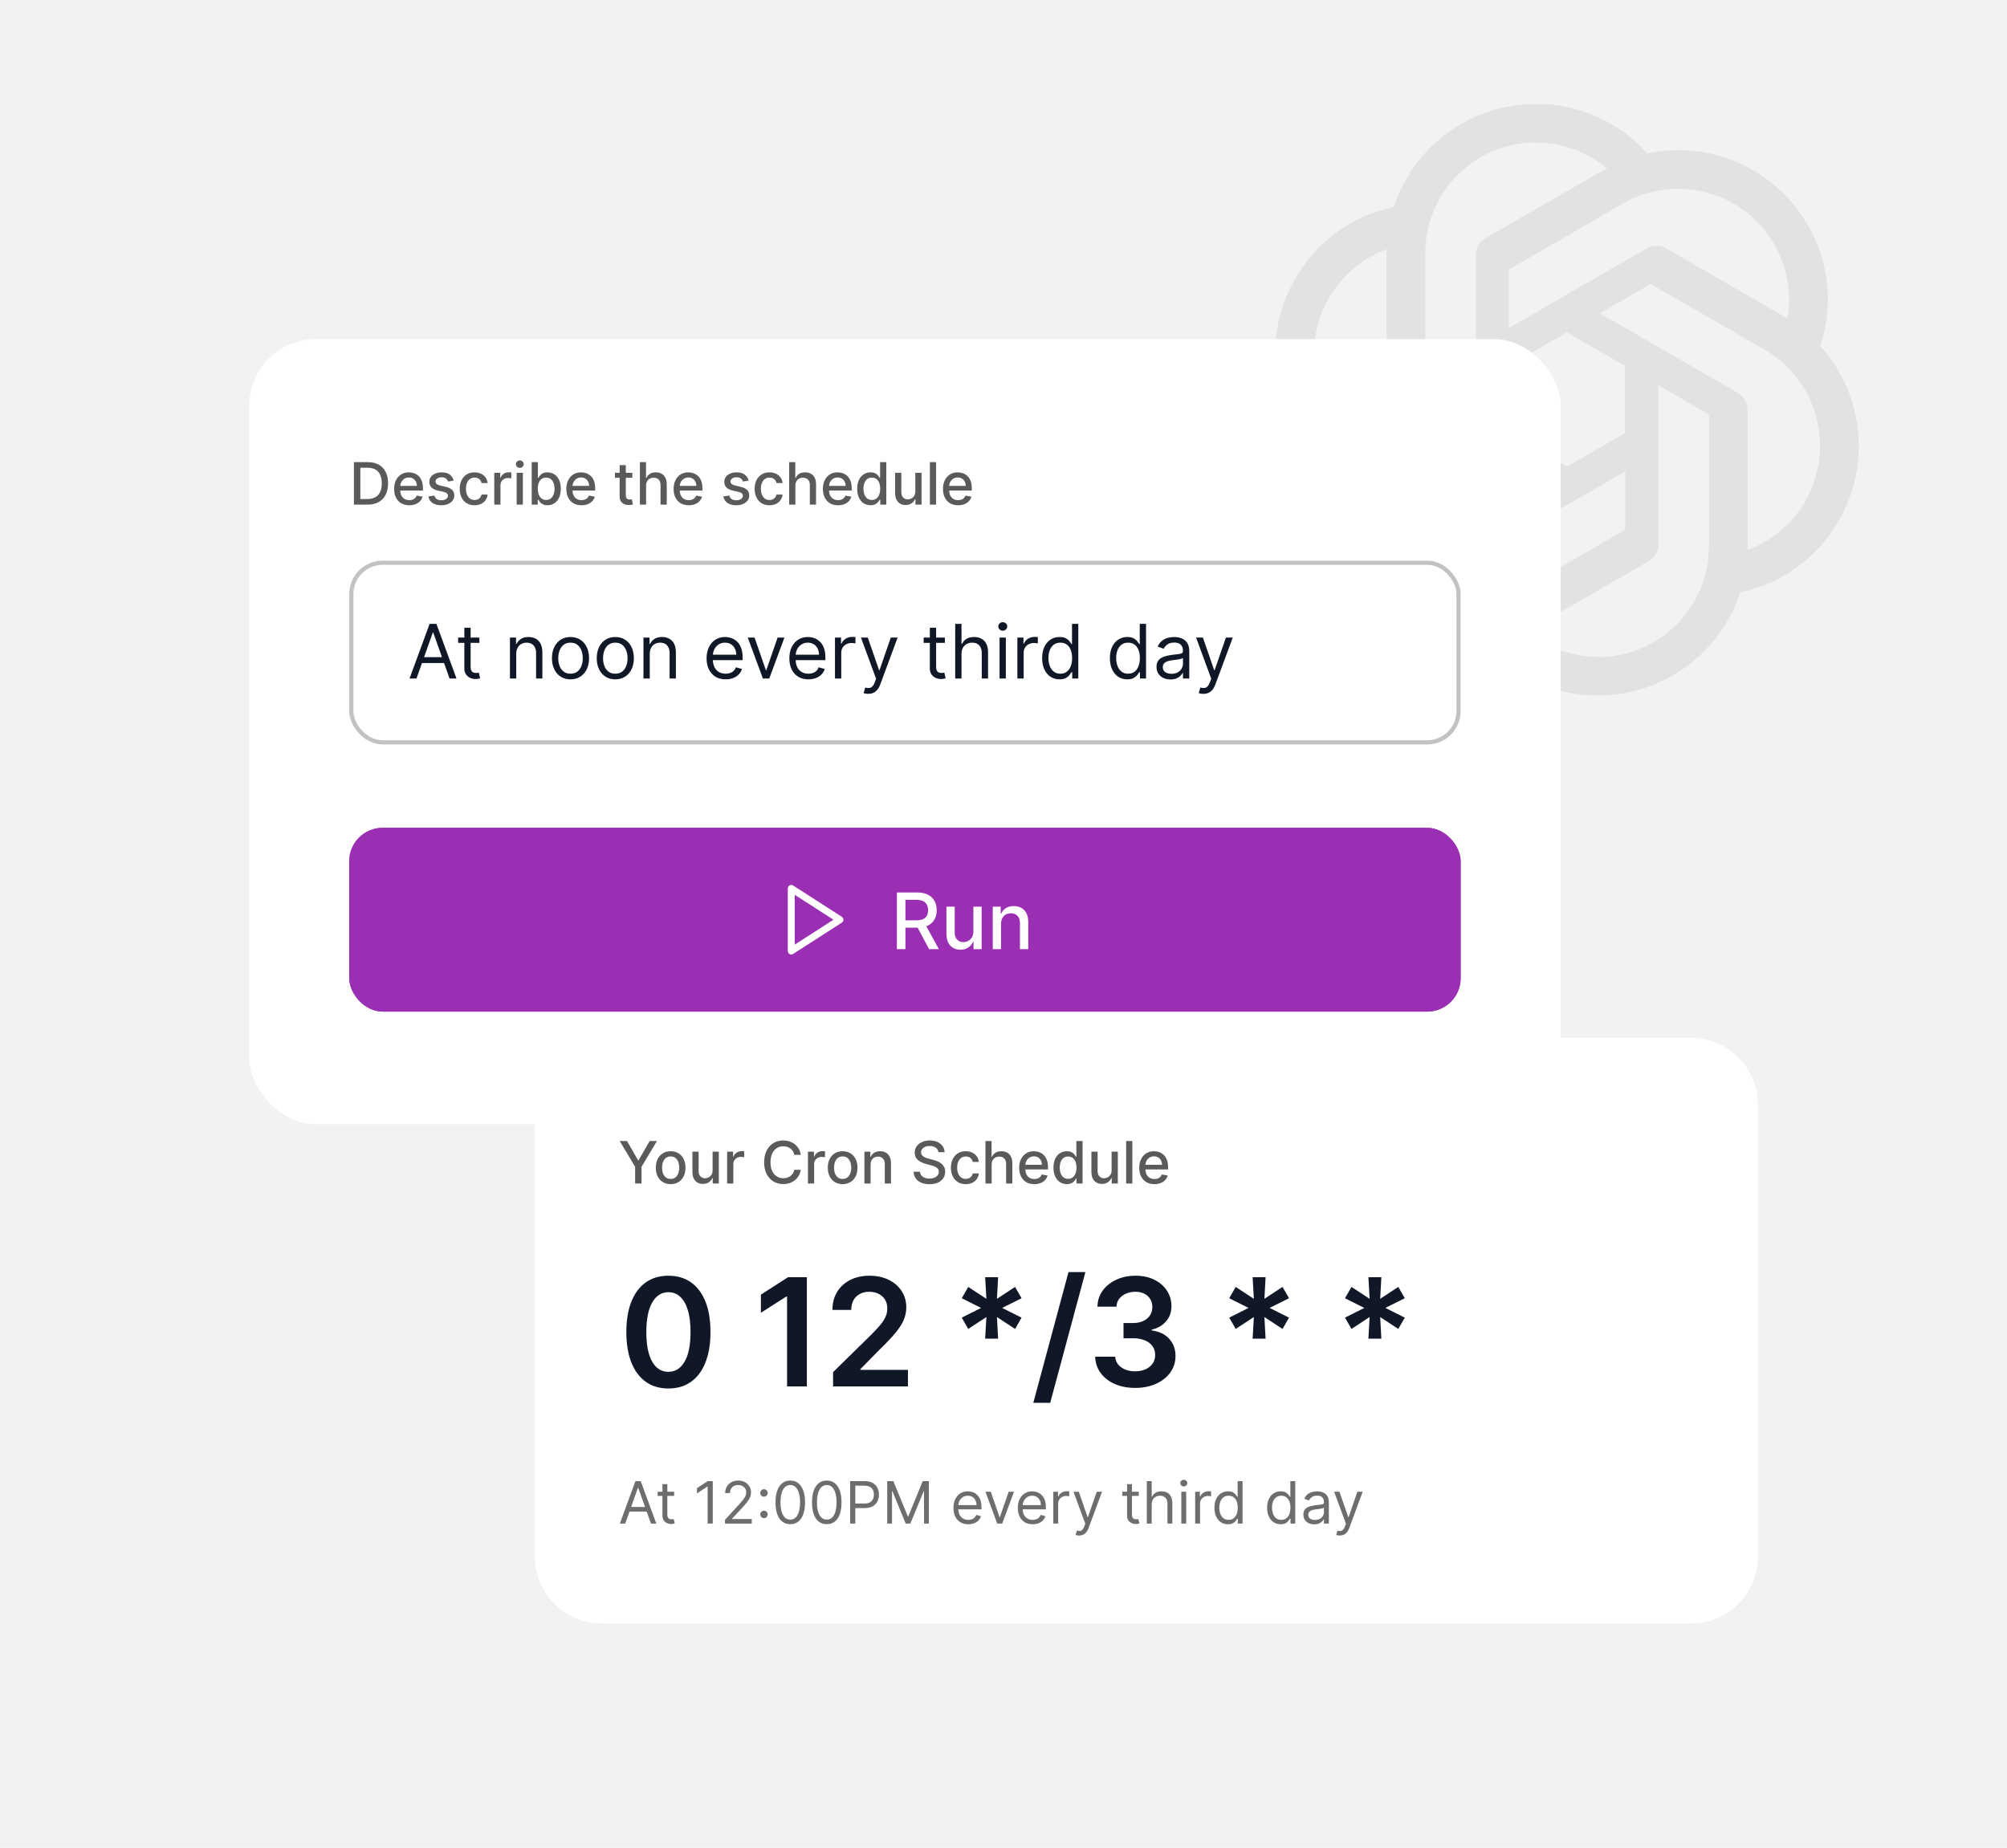 <svg width="580" height="534" viewBox="0 0 580 534" fill="none" xmlns="http://www.w3.org/2000/svg">
<rect width="580" height="534" fill="#F3F2F1"/>
<g clip-path="url(#clip0_46_54886)">
<path d="M443.897 30.026C425.195 30.026 408.579 42.068 402.788 59.843C396.844 61.068 391.23 63.545 386.318 67.109C381.406 70.673 377.31 75.242 374.301 80.513C364.922 96.724 367.063 117.105 379.629 131C375.75 142.639 377.081 155.375 383.277 165.914C392.599 182.183 411.357 190.52 429.712 186.641C433.731 191.176 438.671 194.803 444.202 197.279C449.733 199.755 455.729 201.024 461.789 201C480.491 201 497.107 188.957 502.898 171.182C514.941 168.691 525.306 161.164 531.327 150.512C540.764 134.301 538.622 113.921 526.058 100.025V99.968C527.975 94.215 528.641 88.119 528.012 82.088C527.383 76.057 525.473 70.23 522.411 64.997C513.086 48.785 494.327 40.446 476.031 44.325C471.993 39.801 467.041 36.187 461.501 33.722C455.961 31.256 449.96 29.997 443.897 30.026ZM443.897 41.143L443.84 41.2C451.367 41.2 458.605 43.806 464.394 48.613C464.162 48.728 463.699 49.017 463.352 49.191L429.308 68.819C427.571 69.803 426.528 71.656 426.528 73.683V119.77L411.88 111.317V73.219C411.877 64.721 415.247 56.569 421.25 50.555C427.254 44.54 435.399 41.156 443.897 41.143ZM484.908 54.56C490.55 54.55 496.094 56.028 500.981 58.847C505.868 61.666 509.924 65.725 512.74 70.614C516.445 77.099 517.834 84.684 516.56 92.036C516.328 91.862 515.866 91.632 515.575 91.458L481.531 71.771C480.675 71.287 479.707 71.032 478.723 71.032C477.74 71.032 476.772 71.287 475.916 71.771L436.023 94.814V77.907L468.967 58.858C473.811 56.05 479.309 54.567 484.908 54.558V54.56ZM400.705 72.06V112.532C400.705 114.559 401.747 116.354 403.485 117.396L443.318 140.382L428.611 148.892L395.724 129.9C388.375 125.641 383.015 118.64 380.823 110.433C378.63 102.226 379.784 93.485 384.03 86.128C387.776 79.635 393.675 74.66 400.705 72.06ZM477.016 82.076L509.96 101.067C525.303 109.926 530.512 129.496 521.654 144.84L521.711 144.897C517.949 151.382 512.042 156.362 505.036 158.91V118.436C505.036 116.409 503.994 114.557 502.256 113.574L462.365 90.528L477.016 82.076ZM452.813 96.031L469.605 105.757V125.153L452.813 134.879L436.023 125.153V105.757L452.813 96.031ZM479.215 111.317L493.863 119.77V157.81C493.863 175.527 479.504 189.886 461.846 189.886V189.829C454.376 189.829 447.081 187.223 441.349 182.419C441.581 182.304 442.102 182.012 442.391 181.838L476.435 162.211C478.173 161.226 479.272 159.373 479.213 157.346L479.215 111.317ZM469.661 136.213V153.118L436.716 172.109C421.373 180.911 401.803 175.7 392.944 160.413H393.002C389.239 153.986 387.905 146.344 389.179 138.991C389.411 139.165 389.875 139.395 390.164 139.569L424.208 159.256C425.064 159.741 426.032 159.995 427.016 159.995C428 159.995 428.967 159.741 429.823 159.256L469.661 136.213Z" fill="#E3E2E1"/>
</g>
<rect x="72" y="98" width="379.034" height="226.893" rx="19.285" fill="white"/>
<path d="M106.249 145.832H102.276V133.56H106.375C107.577 133.56 108.61 133.805 109.473 134.297C110.336 134.784 110.997 135.485 111.456 136.4C111.92 137.311 112.152 138.403 112.152 139.678C112.152 140.956 111.918 142.055 111.45 142.974C110.987 143.893 110.316 144.6 109.437 145.095C108.558 145.586 107.495 145.832 106.249 145.832ZM104.128 144.214H106.147C107.082 144.214 107.859 144.038 108.478 143.687C109.097 143.331 109.561 142.818 109.868 142.147C110.176 141.472 110.33 140.649 110.33 139.678C110.33 138.715 110.176 137.898 109.868 137.227C109.565 136.556 109.111 136.046 108.508 135.699C107.905 135.351 107.156 135.178 106.261 135.178H104.128V144.214ZM118.277 146.018C117.371 146.018 116.59 145.824 115.934 145.437C115.283 145.045 114.78 144.496 114.424 143.789C114.073 143.078 113.897 142.245 113.897 141.29C113.897 140.347 114.073 139.516 114.424 138.797C114.78 138.078 115.275 137.517 115.91 137.113C116.55 136.71 117.297 136.508 118.152 136.508C118.671 136.508 119.174 136.594 119.662 136.766C120.149 136.937 120.587 137.207 120.974 137.575C121.362 137.942 121.667 138.419 121.891 139.007C122.115 139.59 122.226 140.299 122.226 141.134V141.769H114.91V140.427H120.471C120.471 139.956 120.375 139.538 120.183 139.175C119.991 138.807 119.722 138.517 119.374 138.306C119.03 138.094 118.627 137.988 118.164 137.988C117.66 137.988 117.221 138.112 116.845 138.36C116.474 138.603 116.186 138.923 115.982 139.318C115.783 139.71 115.683 140.135 115.683 140.595V141.643C115.683 142.259 115.791 142.782 116.006 143.213C116.226 143.645 116.532 143.974 116.923 144.202C117.315 144.426 117.772 144.538 118.295 144.538C118.635 144.538 118.945 144.49 119.224 144.394C119.504 144.294 119.746 144.146 119.949 143.951C120.153 143.755 120.309 143.513 120.417 143.225L122.113 143.531C121.977 144.03 121.733 144.468 121.382 144.843C121.034 145.215 120.596 145.505 120.069 145.712C119.546 145.916 118.949 146.018 118.277 146.018ZM131.112 138.875L129.488 139.163C129.42 138.955 129.312 138.757 129.164 138.569C129.02 138.382 128.825 138.228 128.577 138.108C128.329 137.988 128.02 137.928 127.648 137.928C127.141 137.928 126.717 138.042 126.378 138.27C126.038 138.493 125.868 138.783 125.868 139.139C125.868 139.446 125.982 139.694 126.21 139.882C126.438 140.069 126.805 140.223 127.313 140.343L128.775 140.679C129.622 140.874 130.253 141.176 130.668 141.583C131.084 141.991 131.292 142.52 131.292 143.172C131.292 143.723 131.132 144.214 130.812 144.646C130.497 145.073 130.055 145.409 129.488 145.652C128.925 145.896 128.271 146.018 127.528 146.018C126.498 146.018 125.657 145.798 125.005 145.359C124.354 144.915 123.955 144.286 123.807 143.471L125.539 143.207C125.647 143.659 125.868 144 126.204 144.232C126.54 144.46 126.977 144.574 127.516 144.574C128.104 144.574 128.573 144.452 128.925 144.208C129.276 143.961 129.452 143.659 129.452 143.303C129.452 143.016 129.344 142.774 129.128 142.578C128.917 142.382 128.591 142.235 128.151 142.135L126.593 141.793C125.735 141.597 125.099 141.286 124.688 140.858C124.28 140.431 124.077 139.89 124.077 139.234C124.077 138.691 124.228 138.216 124.532 137.808C124.836 137.401 125.255 137.083 125.79 136.855C126.326 136.624 126.939 136.508 127.63 136.508C128.625 136.508 129.408 136.724 129.979 137.155C130.55 137.583 130.928 138.156 131.112 138.875ZM137.139 146.018C136.248 146.018 135.481 145.816 134.838 145.413C134.198 145.005 133.707 144.444 133.363 143.729C133.02 143.014 132.848 142.195 132.848 141.272C132.848 140.337 133.024 139.512 133.375 138.797C133.727 138.078 134.222 137.517 134.862 137.113C135.501 136.71 136.254 136.508 137.121 136.508C137.82 136.508 138.443 136.638 138.99 136.897C139.538 137.153 139.979 137.513 140.315 137.976C140.654 138.439 140.856 138.981 140.92 139.6H139.176C139.08 139.169 138.861 138.797 138.517 138.485C138.177 138.174 137.722 138.018 137.151 138.018C136.651 138.018 136.214 138.15 135.838 138.413C135.467 138.673 135.177 139.045 134.969 139.528C134.762 140.007 134.658 140.575 134.658 141.23C134.658 141.901 134.76 142.48 134.963 142.968C135.167 143.455 135.455 143.833 135.826 144.1C136.202 144.368 136.643 144.502 137.151 144.502C137.49 144.502 137.798 144.44 138.074 144.316C138.353 144.188 138.587 144.006 138.775 143.771C138.966 143.535 139.1 143.251 139.176 142.92H140.92C140.856 143.515 140.662 144.046 140.339 144.514C140.015 144.981 139.582 145.349 139.038 145.616C138.499 145.884 137.866 146.018 137.139 146.018ZM142.836 145.832V136.628H144.568V138.09H144.664C144.832 137.595 145.127 137.205 145.551 136.921C145.978 136.634 146.461 136.49 147.001 136.49C147.113 136.49 147.244 136.494 147.396 136.502C147.552 136.51 147.674 136.52 147.762 136.532V138.246C147.69 138.226 147.562 138.204 147.378 138.18C147.195 138.152 147.011 138.138 146.827 138.138C146.404 138.138 146.026 138.228 145.694 138.407C145.367 138.583 145.107 138.829 144.915 139.145C144.724 139.456 144.628 139.812 144.628 140.211V145.832H142.836ZM149.312 145.832V136.628H151.104V145.832H149.312ZM150.217 135.208C149.906 135.208 149.638 135.104 149.414 134.896C149.195 134.684 149.085 134.432 149.085 134.141C149.085 133.845 149.195 133.594 149.414 133.386C149.638 133.174 149.906 133.068 150.217 133.068C150.529 133.068 150.795 133.174 151.014 133.386C151.238 133.594 151.35 133.845 151.35 134.141C151.35 134.432 151.238 134.684 151.014 134.896C150.795 135.104 150.529 135.208 150.217 135.208ZM153.658 145.832V133.56H155.45V138.12H155.558C155.662 137.928 155.812 137.706 156.007 137.455C156.203 137.203 156.475 136.983 156.822 136.796C157.17 136.604 157.629 136.508 158.201 136.508C158.944 136.508 159.607 136.696 160.19 137.071C160.773 137.447 161.231 137.988 161.562 138.695C161.898 139.402 162.066 140.253 162.066 141.248C162.066 142.243 161.9 143.096 161.568 143.807C161.237 144.514 160.781 145.059 160.202 145.443C159.623 145.822 158.962 146.012 158.219 146.012C157.659 146.012 157.202 145.918 156.846 145.73C156.495 145.543 156.219 145.323 156.019 145.071C155.82 144.819 155.666 144.596 155.558 144.4H155.408V145.832H153.658ZM155.414 141.23C155.414 141.877 155.508 142.444 155.696 142.932C155.884 143.419 156.155 143.801 156.511 144.076C156.866 144.348 157.302 144.484 157.817 144.484C158.352 144.484 158.8 144.342 159.159 144.058C159.519 143.771 159.791 143.381 159.974 142.89C160.162 142.398 160.256 141.845 160.256 141.23C160.256 140.623 160.164 140.077 159.98 139.594C159.801 139.111 159.529 138.729 159.165 138.449C158.806 138.17 158.356 138.03 157.817 138.03C157.298 138.03 156.858 138.164 156.499 138.431C156.143 138.699 155.874 139.073 155.69 139.552C155.506 140.031 155.414 140.591 155.414 141.23ZM168.045 146.018C167.138 146.018 166.357 145.824 165.702 145.437C165.051 145.045 164.547 144.496 164.192 143.789C163.84 143.078 163.664 142.245 163.664 141.29C163.664 140.347 163.84 139.516 164.192 138.797C164.547 138.078 165.043 137.517 165.678 137.113C166.317 136.71 167.064 136.508 167.919 136.508C168.438 136.508 168.942 136.594 169.429 136.766C169.916 136.937 170.354 137.207 170.741 137.575C171.129 137.942 171.435 138.419 171.658 139.007C171.882 139.59 171.994 140.299 171.994 141.134V141.769H164.677V140.427H170.238C170.238 139.956 170.142 139.538 169.95 139.175C169.759 138.807 169.489 138.517 169.141 138.306C168.798 138.094 168.394 137.988 167.931 137.988C167.428 137.988 166.988 138.112 166.613 138.36C166.241 138.603 165.953 138.923 165.75 139.318C165.55 139.71 165.45 140.135 165.45 140.595V141.643C165.45 142.259 165.558 142.782 165.774 143.213C165.993 143.645 166.299 143.974 166.691 144.202C167.082 144.426 167.539 144.538 168.063 144.538C168.402 144.538 168.712 144.49 168.992 144.394C169.271 144.294 169.513 144.146 169.717 143.951C169.92 143.755 170.076 143.513 170.184 143.225L171.88 143.531C171.744 144.03 171.5 144.468 171.149 144.843C170.801 145.215 170.364 145.505 169.837 145.712C169.313 145.916 168.716 146.018 168.045 146.018ZM182.744 136.628V138.066H177.717V136.628H182.744ZM179.065 134.423H180.857V143.13C180.857 143.477 180.909 143.739 181.012 143.915C181.116 144.086 181.25 144.204 181.414 144.268C181.582 144.328 181.764 144.358 181.959 144.358C182.103 144.358 182.229 144.348 182.337 144.328C182.445 144.308 182.529 144.292 182.589 144.28L182.912 145.76C182.808 145.8 182.66 145.84 182.469 145.88C182.277 145.924 182.037 145.948 181.75 145.952C181.278 145.96 180.839 145.876 180.431 145.7C180.024 145.525 179.694 145.253 179.442 144.885C179.191 144.518 179.065 144.056 179.065 143.501V134.423ZM186.716 140.367V145.832H184.924V133.56H186.692V138.126H186.806C187.021 137.63 187.351 137.237 187.794 136.945C188.238 136.654 188.817 136.508 189.532 136.508C190.163 136.508 190.715 136.638 191.186 136.897C191.662 137.157 192.029 137.545 192.289 138.06C192.552 138.571 192.684 139.21 192.684 139.978V145.832H190.893V140.193C190.893 139.518 190.719 138.995 190.371 138.623C190.024 138.248 189.54 138.06 188.921 138.06C188.498 138.06 188.118 138.15 187.782 138.33C187.451 138.509 187.189 138.773 186.997 139.121C186.81 139.464 186.716 139.88 186.716 140.367ZM199.042 146.018C198.135 146.018 197.354 145.824 196.699 145.437C196.048 145.045 195.545 144.496 195.189 143.789C194.838 143.078 194.662 142.245 194.662 141.29C194.662 140.347 194.838 139.516 195.189 138.797C195.545 138.078 196.04 137.517 196.675 137.113C197.314 136.71 198.062 136.508 198.916 136.508C199.436 136.508 199.939 136.594 200.427 136.766C200.914 136.937 201.351 137.207 201.739 137.575C202.126 137.942 202.432 138.419 202.656 139.007C202.879 139.59 202.991 140.299 202.991 141.134V141.769H195.675V140.427H201.236C201.236 139.956 201.14 139.538 200.948 139.175C200.756 138.807 200.486 138.517 200.139 138.306C199.795 138.094 199.392 137.988 198.928 137.988C198.425 137.988 197.986 138.112 197.61 138.36C197.239 138.603 196.951 138.923 196.747 139.318C196.547 139.71 196.448 140.135 196.448 140.595V141.643C196.448 142.259 196.555 142.782 196.771 143.213C196.991 143.645 197.297 143.974 197.688 144.202C198.08 144.426 198.537 144.538 199.06 144.538C199.4 144.538 199.709 144.49 199.989 144.394C200.269 144.294 200.51 144.146 200.714 143.951C200.918 143.755 201.074 143.513 201.182 143.225L202.877 143.531C202.742 144.03 202.498 144.468 202.146 144.843C201.799 145.215 201.361 145.505 200.834 145.712C200.311 145.916 199.713 146.018 199.042 146.018ZM216.343 138.875L214.719 139.163C214.651 138.955 214.543 138.757 214.395 138.569C214.251 138.382 214.055 138.228 213.808 138.108C213.56 137.988 213.25 137.928 212.879 137.928C212.372 137.928 211.948 138.042 211.609 138.27C211.269 138.493 211.099 138.783 211.099 139.139C211.099 139.446 211.213 139.694 211.441 139.882C211.668 140.069 212.036 140.223 212.543 140.343L214.005 140.679C214.852 140.874 215.484 141.176 215.899 141.583C216.315 141.991 216.522 142.52 216.522 143.172C216.522 143.723 216.363 144.214 216.043 144.646C215.727 145.073 215.286 145.409 214.719 145.652C214.155 145.896 213.502 146.018 212.759 146.018C211.728 146.018 210.887 145.798 210.236 145.359C209.585 144.915 209.186 144.286 209.038 143.471L210.77 143.207C210.877 143.659 211.099 144 211.435 144.232C211.77 144.46 212.208 144.574 212.747 144.574C213.334 144.574 213.804 144.452 214.155 144.208C214.507 143.961 214.683 143.659 214.683 143.303C214.683 143.016 214.575 142.774 214.359 142.578C214.147 142.382 213.822 142.235 213.382 142.135L211.824 141.793C210.965 141.597 210.33 141.286 209.919 140.858C209.511 140.431 209.307 139.89 209.307 139.234C209.307 138.691 209.459 138.216 209.763 137.808C210.066 137.401 210.486 137.083 211.021 136.855C211.557 136.624 212.17 136.508 212.861 136.508C213.856 136.508 214.639 136.724 215.21 137.155C215.781 137.583 216.159 138.156 216.343 138.875ZM222.369 146.018C221.479 146.018 220.712 145.816 220.068 145.413C219.429 145.005 218.938 144.444 218.594 143.729C218.251 143.014 218.079 142.195 218.079 141.272C218.079 140.337 218.255 139.512 218.606 138.797C218.958 138.078 219.453 137.517 220.092 137.113C220.732 136.71 221.485 136.508 222.351 136.508C223.051 136.508 223.674 136.638 224.221 136.897C224.768 137.153 225.21 137.513 225.545 137.976C225.885 138.439 226.087 138.981 226.151 139.6H224.407C224.311 139.169 224.091 138.797 223.748 138.485C223.408 138.174 222.953 138.018 222.381 138.018C221.882 138.018 221.445 138.15 221.069 138.413C220.698 138.673 220.408 139.045 220.2 139.528C219.992 140.007 219.889 140.575 219.889 141.23C219.889 141.901 219.99 142.48 220.194 142.968C220.398 143.455 220.686 143.833 221.057 144.1C221.433 144.368 221.874 144.502 222.381 144.502C222.721 144.502 223.029 144.44 223.304 144.316C223.584 144.188 223.818 144.006 224.005 143.771C224.197 143.535 224.331 143.251 224.407 142.92H226.151C226.087 143.515 225.893 144.046 225.569 144.514C225.246 144.981 224.812 145.349 224.269 145.616C223.73 145.884 223.097 146.018 222.369 146.018ZM229.859 140.367V145.832H228.067V133.56H229.835V138.126H229.948C230.164 137.63 230.494 137.237 230.937 136.945C231.381 136.654 231.96 136.508 232.675 136.508C233.306 136.508 233.858 136.638 234.329 136.897C234.804 137.157 235.172 137.545 235.432 138.06C235.695 138.571 235.827 139.21 235.827 139.978V145.832H234.035V140.193C234.035 139.518 233.862 138.995 233.514 138.623C233.166 138.248 232.683 138.06 232.064 138.06C231.64 138.06 231.261 138.15 230.925 138.33C230.594 138.509 230.332 138.773 230.14 139.121C229.952 139.464 229.859 139.88 229.859 140.367ZM242.185 146.018C241.278 146.018 240.497 145.824 239.842 145.437C239.191 145.045 238.687 144.496 238.332 143.789C237.98 143.078 237.805 142.245 237.805 141.29C237.805 140.347 237.98 139.516 238.332 138.797C238.687 138.078 239.183 137.517 239.818 137.113C240.457 136.71 241.204 136.508 242.059 136.508C242.579 136.508 243.082 136.594 243.569 136.766C244.057 136.937 244.494 137.207 244.882 137.575C245.269 137.942 245.575 138.419 245.798 139.007C246.022 139.59 246.134 140.299 246.134 141.134V141.769H238.817V140.427H244.378C244.378 139.956 244.282 139.538 244.091 139.175C243.899 138.807 243.629 138.517 243.282 138.306C242.938 138.094 242.535 137.988 242.071 137.988C241.568 137.988 241.128 138.112 240.753 138.36C240.381 138.603 240.094 138.923 239.89 139.318C239.69 139.71 239.59 140.135 239.59 140.595V141.643C239.59 142.259 239.698 142.782 239.914 143.213C240.134 143.645 240.439 143.974 240.831 144.202C241.222 144.426 241.68 144.538 242.203 144.538C242.543 144.538 242.852 144.49 243.132 144.394C243.412 144.294 243.653 144.146 243.857 143.951C244.061 143.755 244.216 143.513 244.324 143.225L246.02 143.531C245.884 144.03 245.641 144.468 245.289 144.843C244.942 145.215 244.504 145.505 243.977 145.712C243.453 145.916 242.856 146.018 242.185 146.018ZM251.568 146.012C250.825 146.012 250.162 145.822 249.578 145.443C248.999 145.059 248.544 144.514 248.212 143.807C247.884 143.096 247.721 142.243 247.721 141.248C247.721 140.253 247.886 139.402 248.218 138.695C248.554 137.988 249.013 137.447 249.596 137.071C250.179 136.696 250.841 136.508 251.58 136.508C252.151 136.508 252.61 136.604 252.958 136.796C253.31 136.983 253.581 137.203 253.773 137.455C253.969 137.706 254.121 137.928 254.228 138.12H254.336V133.56H256.128V145.832H254.378V144.4H254.228C254.121 144.596 253.965 144.819 253.761 145.071C253.561 145.323 253.286 145.543 252.934 145.73C252.582 145.918 252.127 146.012 251.568 146.012ZM251.963 144.484C252.479 144.484 252.914 144.348 253.27 144.076C253.629 143.801 253.901 143.419 254.085 142.932C254.272 142.444 254.366 141.877 254.366 141.23C254.366 140.591 254.274 140.031 254.091 139.552C253.907 139.073 253.637 138.699 253.282 138.431C252.926 138.164 252.487 138.03 251.963 138.03C251.424 138.03 250.974 138.17 250.615 138.449C250.255 138.729 249.984 139.111 249.8 139.594C249.62 140.077 249.53 140.623 249.53 141.23C249.53 141.845 249.622 142.398 249.806 142.89C249.99 143.381 250.261 143.771 250.621 144.058C250.984 144.342 251.432 144.484 251.963 144.484ZM264.516 142.015V136.628H266.314V145.832H264.552V144.238H264.456C264.244 144.73 263.905 145.139 263.437 145.467C262.974 145.79 262.397 145.952 261.705 145.952C261.114 145.952 260.591 145.822 260.135 145.562C259.684 145.299 259.328 144.909 259.069 144.394C258.813 143.879 258.685 143.241 258.685 142.482V136.628H260.477V142.267C260.477 142.894 260.651 143.393 260.998 143.765C261.346 144.136 261.797 144.322 262.353 144.322C262.688 144.322 263.022 144.238 263.353 144.07C263.689 143.903 263.967 143.649 264.186 143.309C264.41 142.97 264.52 142.538 264.516 142.015ZM270.513 133.56V145.832H268.721V133.56H270.513ZM276.89 146.018C275.984 146.018 275.203 145.824 274.547 145.437C273.896 145.045 273.393 144.496 273.037 143.789C272.686 143.078 272.51 142.245 272.51 141.29C272.51 140.347 272.686 139.516 273.037 138.797C273.393 138.078 273.888 137.517 274.523 137.113C275.163 136.71 275.91 136.508 276.765 136.508C277.284 136.508 277.787 136.594 278.275 136.766C278.762 136.937 279.199 137.207 279.587 137.575C279.975 137.942 280.28 138.419 280.504 139.007C280.728 139.59 280.839 140.299 280.839 141.134V141.769H273.523V140.427H279.084C279.084 139.956 278.988 139.538 278.796 139.175C278.604 138.807 278.335 138.517 277.987 138.306C277.643 138.094 277.24 137.988 276.777 137.988C276.273 137.988 275.834 138.112 275.458 138.36C275.087 138.603 274.799 138.923 274.595 139.318C274.396 139.71 274.296 140.135 274.296 140.595V141.643C274.296 142.259 274.404 142.782 274.619 143.213C274.839 143.645 275.145 143.974 275.536 144.202C275.928 144.426 276.385 144.538 276.908 144.538C277.248 144.538 277.558 144.49 277.837 144.394C278.117 144.294 278.359 144.146 278.562 143.951C278.766 143.755 278.922 143.513 279.03 143.225L280.726 143.531C280.59 144.03 280.346 144.468 279.994 144.843C279.647 145.215 279.209 145.505 278.682 145.712C278.159 145.916 277.562 146.018 276.89 146.018Z" fill="#5B5A59"/>
<g filter="url(#filter0_d_46_54886)">
<rect x="100.928" y="160.823" width="321.178" height="53.107" rx="9.643" fill="white"/>
<path d="M120.361 194.876H118.357L124.151 179.097H126.124L131.918 194.876H129.914L125.199 181.594H125.076L120.361 194.876ZM121.1 188.713H129.175V190.408H121.1V188.713ZM138.534 183.042V184.583H132.401V183.042H138.534ZM134.188 180.207H136.007V191.486C136.007 192 136.081 192.385 136.23 192.642C136.384 192.894 136.579 193.063 136.816 193.151C137.057 193.233 137.311 193.274 137.579 193.274C137.779 193.274 137.943 193.264 138.072 193.243C138.2 193.217 138.303 193.197 138.38 193.181L138.75 194.815C138.626 194.861 138.454 194.907 138.233 194.953C138.013 195.005 137.733 195.03 137.394 195.03C136.88 195.03 136.377 194.92 135.883 194.699C135.396 194.478 134.99 194.142 134.666 193.69C134.348 193.238 134.188 192.668 134.188 191.979V180.207ZM149.189 187.757V194.876H147.371V183.042H149.128V184.891H149.282C149.559 184.29 149.98 183.807 150.545 183.443C151.11 183.073 151.84 182.888 152.733 182.888C153.535 182.888 154.236 183.052 154.837 183.381C155.438 183.705 155.905 184.198 156.239 184.86C156.573 185.518 156.74 186.35 156.74 187.357V194.876H154.922V187.48C154.922 186.55 154.68 185.826 154.197 185.307C153.714 184.783 153.052 184.521 152.21 184.521C151.629 184.521 151.11 184.647 150.653 184.899C150.201 185.151 149.844 185.518 149.582 186.001C149.32 186.483 149.189 187.069 149.189 187.757ZM164.87 195.123C163.802 195.123 162.864 194.869 162.058 194.36C161.257 193.852 160.63 193.14 160.178 192.226C159.731 191.312 159.508 190.243 159.508 189.021C159.508 187.788 159.731 186.712 160.178 185.793C160.63 184.873 161.257 184.159 162.058 183.651C162.864 183.142 163.802 182.888 164.87 182.888C165.938 182.888 166.873 183.142 167.675 183.651C168.481 184.159 169.108 184.873 169.554 185.793C170.006 186.712 170.232 187.788 170.232 189.021C170.232 190.243 170.006 191.312 169.554 192.226C169.108 193.14 168.481 193.852 167.675 194.36C166.873 194.869 165.938 195.123 164.87 195.123ZM164.87 193.49C165.682 193.49 166.349 193.281 166.873 192.865C167.397 192.449 167.785 191.902 168.037 191.224C168.288 190.546 168.414 189.812 168.414 189.021C168.414 188.23 168.288 187.493 168.037 186.81C167.785 186.126 167.397 185.574 166.873 185.153C166.349 184.732 165.682 184.521 164.87 184.521C164.059 184.521 163.391 184.732 162.867 185.153C162.343 185.574 161.955 186.126 161.704 186.81C161.452 187.493 161.326 188.23 161.326 189.021C161.326 189.812 161.452 190.546 161.704 191.224C161.955 191.902 162.343 192.449 162.867 192.865C163.391 193.281 164.059 193.49 164.87 193.49ZM177.816 195.123C176.747 195.123 175.81 194.869 175.004 194.36C174.202 193.852 173.576 193.14 173.124 192.226C172.677 191.312 172.453 190.243 172.453 189.021C172.453 187.788 172.677 186.712 173.124 185.793C173.576 184.873 174.202 184.159 175.004 183.651C175.81 183.142 176.747 182.888 177.816 182.888C178.884 182.888 179.819 183.142 180.62 183.651C181.427 184.159 182.053 184.873 182.5 185.793C182.952 186.712 183.178 187.788 183.178 189.021C183.178 190.243 182.952 191.312 182.5 192.226C182.053 193.14 181.427 193.852 180.62 194.36C179.819 194.869 178.884 195.123 177.816 195.123ZM177.816 193.49C178.627 193.49 179.295 193.281 179.819 192.865C180.343 192.449 180.731 191.902 180.982 191.224C181.234 190.546 181.36 189.812 181.36 189.021C181.36 188.23 181.234 187.493 180.982 186.81C180.731 186.126 180.343 185.574 179.819 185.153C179.295 184.732 178.627 184.521 177.816 184.521C177.004 184.521 176.336 184.732 175.813 185.153C175.289 185.574 174.901 186.126 174.649 186.81C174.397 187.493 174.272 188.23 174.272 189.021C174.272 189.812 174.397 190.546 174.649 191.224C174.901 191.902 175.289 192.449 175.813 192.865C176.336 193.281 177.004 193.49 177.816 193.49ZM187.772 187.757V194.876H185.954V183.042H187.71V184.891H187.864C188.142 184.29 188.563 183.807 189.128 183.443C189.693 183.073 190.422 182.888 191.316 182.888C192.117 182.888 192.819 183.052 193.419 183.381C194.02 183.705 194.488 184.198 194.822 184.86C195.156 185.518 195.323 186.35 195.323 187.357V194.876H193.504V187.48C193.504 186.55 193.263 185.826 192.78 185.307C192.297 184.783 191.635 184.521 190.792 184.521C190.212 184.521 189.693 184.647 189.236 184.899C188.784 185.151 188.427 185.518 188.165 186.001C187.903 186.483 187.772 187.069 187.772 187.757ZM209.709 195.123C208.569 195.123 207.585 194.871 206.758 194.368C205.936 193.859 205.302 193.151 204.855 192.241C204.413 191.327 204.192 190.264 204.192 189.052C204.192 187.839 204.413 186.771 204.855 185.847C205.302 184.917 205.923 184.193 206.72 183.674C207.521 183.15 208.456 182.888 209.524 182.888C210.14 182.888 210.749 182.991 211.35 183.196C211.951 183.402 212.498 183.735 212.991 184.198C213.484 184.655 213.877 185.261 214.17 186.016C214.463 186.771 214.609 187.701 214.609 188.805V189.576H205.487V188.004H212.76C212.76 187.336 212.626 186.74 212.359 186.216C212.097 185.692 211.722 185.279 211.234 184.976C210.752 184.673 210.181 184.521 209.524 184.521C208.8 184.521 208.173 184.701 207.644 185.061C207.12 185.415 206.717 185.877 206.434 186.448C206.152 187.018 206.011 187.629 206.011 188.281V189.329C206.011 190.223 206.165 190.98 206.473 191.602C206.786 192.218 207.22 192.688 207.775 193.012C208.33 193.33 208.974 193.49 209.709 193.49C210.187 193.49 210.618 193.423 211.003 193.289C211.394 193.151 211.73 192.945 212.013 192.673C212.295 192.395 212.513 192.051 212.667 191.64L214.424 192.134C214.239 192.729 213.928 193.253 213.492 193.705C213.055 194.152 212.516 194.501 211.874 194.753C211.232 195 210.51 195.123 209.709 195.123ZM226.692 183.042L222.316 194.876H220.466L216.09 183.042H218.063L221.329 192.473H221.453L224.719 183.042H226.692ZM233.63 195.123C232.489 195.123 231.506 194.871 230.679 194.368C229.857 193.859 229.223 193.151 228.776 192.241C228.334 191.327 228.113 190.264 228.113 189.052C228.113 187.839 228.334 186.771 228.776 185.847C229.223 184.917 229.844 184.193 230.64 183.674C231.442 183.15 232.376 182.888 233.445 182.888C234.061 182.888 234.67 182.991 235.271 183.196C235.872 183.402 236.419 183.735 236.912 184.198C237.405 184.655 237.798 185.261 238.091 186.016C238.383 186.771 238.53 187.701 238.53 188.805V189.576H229.408V188.004H236.681C236.681 187.336 236.547 186.74 236.28 186.216C236.018 185.692 235.643 185.279 235.155 184.976C234.672 184.673 234.102 184.521 233.445 184.521C232.721 184.521 232.094 184.701 231.565 185.061C231.041 185.415 230.638 185.877 230.355 186.448C230.073 187.018 229.932 187.629 229.932 188.281V189.329C229.932 190.223 230.086 190.98 230.394 191.602C230.707 192.218 231.141 192.688 231.696 193.012C232.251 193.33 232.895 193.49 233.63 193.49C234.107 193.49 234.539 193.423 234.924 193.289C235.314 193.151 235.651 192.945 235.933 192.673C236.216 192.395 236.434 192.051 236.588 191.64L238.345 192.134C238.16 192.729 237.849 193.253 237.413 193.705C236.976 194.152 236.437 194.501 235.795 194.753C235.153 195 234.431 195.123 233.63 195.123ZM241.296 194.876V183.042H243.052V184.83H243.176C243.391 184.244 243.782 183.769 244.347 183.404C244.912 183.04 245.549 182.857 246.258 182.857C246.391 182.857 246.558 182.86 246.758 182.865C246.959 182.87 247.11 182.878 247.213 182.888V184.737C247.151 184.722 247.01 184.699 246.789 184.668C246.573 184.632 246.345 184.614 246.103 184.614C245.528 184.614 245.015 184.735 244.563 184.976C244.116 185.212 243.761 185.541 243.499 185.962C243.243 186.378 243.114 186.853 243.114 187.387V194.876H241.296ZM250.9 199.314C250.591 199.314 250.317 199.289 250.075 199.237C249.834 199.191 249.667 199.145 249.574 199.098L250.037 197.496C250.478 197.609 250.869 197.65 251.208 197.619C251.547 197.588 251.847 197.437 252.109 197.165C252.376 196.898 252.62 196.463 252.841 195.863L253.18 194.938L248.804 183.042H250.776L254.043 192.473H254.166L257.433 183.042H259.405L254.382 196.602C254.156 197.213 253.876 197.719 253.542 198.12C253.208 198.526 252.821 198.826 252.379 199.021C251.942 199.217 251.449 199.314 250.9 199.314ZM273.054 183.042V184.583H266.921V183.042H273.054ZM268.709 180.207H270.527V191.486C270.527 192 270.602 192.385 270.75 192.642C270.905 192.894 271.1 193.063 271.336 193.151C271.577 193.233 271.832 193.274 272.099 193.274C272.299 193.274 272.463 193.264 272.592 193.243C272.72 193.217 272.823 193.197 272.9 193.181L273.27 194.815C273.147 194.861 272.975 194.907 272.754 194.953C272.533 195.005 272.253 195.03 271.914 195.03C271.4 195.03 270.897 194.92 270.404 194.699C269.916 194.478 269.51 194.142 269.186 193.69C268.868 193.238 268.709 192.668 268.709 191.979V180.207ZM277.862 187.757V194.876H276.044V179.097H277.862V184.891H278.016C278.293 184.28 278.709 183.795 279.264 183.435C279.824 183.07 280.569 182.888 281.498 182.888C282.305 182.888 283.011 183.05 283.617 183.373C284.223 183.692 284.693 184.182 285.027 184.845C285.366 185.502 285.536 186.34 285.536 187.357V194.876H283.717V187.48C283.717 186.54 283.473 185.813 282.985 185.3C282.503 184.781 281.832 184.521 280.974 184.521C280.379 184.521 279.844 184.647 279.372 184.899C278.905 185.151 278.535 185.518 278.262 186.001C277.995 186.483 277.862 187.069 277.862 187.757ZM288.862 194.876V183.042H290.68V194.876H288.862ZM289.787 181.07C289.432 181.07 289.127 180.949 288.87 180.708C288.618 180.466 288.492 180.176 288.492 179.837C288.492 179.498 288.618 179.208 288.87 178.966C289.127 178.725 289.432 178.604 289.787 178.604C290.141 178.604 290.444 178.725 290.696 178.966C290.953 179.208 291.081 179.498 291.081 179.837C291.081 180.176 290.953 180.466 290.696 180.708C290.444 180.949 290.141 181.07 289.787 181.07ZM294.011 194.876V183.042H295.767V184.83H295.891C296.106 184.244 296.497 183.769 297.062 183.404C297.627 183.04 298.264 182.857 298.972 182.857C299.106 182.857 299.273 182.86 299.473 182.865C299.674 182.87 299.825 182.878 299.928 182.888V184.737C299.866 184.722 299.725 184.699 299.504 184.668C299.288 184.632 299.06 184.614 298.818 184.614C298.243 184.614 297.729 184.735 297.277 184.976C296.831 185.212 296.476 185.541 296.214 185.962C295.957 186.378 295.829 186.853 295.829 187.387V194.876H294.011ZM306.192 195.123C305.205 195.123 304.335 194.874 303.58 194.376C302.825 193.872 302.234 193.163 301.808 192.249C301.381 191.33 301.168 190.243 301.168 188.99C301.168 187.747 301.381 186.668 301.808 185.754C302.234 184.84 302.827 184.134 303.587 183.635C304.348 183.137 305.226 182.888 306.222 182.888C306.993 182.888 307.602 183.016 308.048 183.273C308.5 183.525 308.845 183.813 309.081 184.136C309.322 184.455 309.51 184.717 309.643 184.922H309.797V179.097H311.616V194.876H309.859V193.058H309.643C309.51 193.274 309.32 193.546 309.073 193.875C308.827 194.198 308.475 194.489 308.018 194.745C307.56 194.997 306.952 195.123 306.192 195.123ZM306.438 193.49C307.168 193.49 307.784 193.299 308.287 192.919C308.791 192.534 309.173 192.003 309.435 191.325C309.697 190.641 309.828 189.853 309.828 188.959C309.828 188.076 309.7 187.303 309.443 186.64C309.186 185.972 308.806 185.454 308.303 185.084C307.799 184.709 307.178 184.521 306.438 184.521C305.668 184.521 305.026 184.719 304.512 185.115C304.004 185.505 303.621 186.037 303.364 186.709C303.112 187.377 302.987 188.127 302.987 188.959C302.987 189.802 303.115 190.567 303.372 191.255C303.634 191.938 304.019 192.483 304.527 192.889C305.041 193.289 305.678 193.49 306.438 193.49ZM325.769 195.123C324.783 195.123 323.912 194.874 323.157 194.376C322.402 193.872 321.811 193.163 321.385 192.249C320.959 191.33 320.746 190.243 320.746 188.99C320.746 187.747 320.959 186.668 321.385 185.754C321.811 184.84 322.405 184.134 323.165 183.635C323.925 183.137 324.803 182.888 325.8 182.888C326.57 182.888 327.179 183.016 327.626 183.273C328.078 183.525 328.422 183.813 328.658 184.136C328.9 184.455 329.087 184.717 329.221 184.922H329.375V179.097H331.193V194.876H329.436V193.058H329.221C329.087 193.274 328.897 193.546 328.65 193.875C328.404 194.198 328.052 194.489 327.595 194.745C327.138 194.997 326.529 195.123 325.769 195.123ZM326.016 193.49C326.745 193.49 327.361 193.299 327.865 192.919C328.368 192.534 328.751 192.003 329.013 191.325C329.275 190.641 329.406 189.853 329.406 188.959C329.406 188.076 329.277 187.303 329.02 186.64C328.763 185.972 328.383 185.454 327.88 185.084C327.377 184.709 326.755 184.521 326.016 184.521C325.245 184.521 324.603 184.719 324.089 185.115C323.581 185.505 323.198 186.037 322.941 186.709C322.69 187.377 322.564 188.127 322.564 188.959C322.564 189.802 322.692 190.567 322.949 191.255C323.211 191.938 323.596 192.483 324.105 192.889C324.618 193.289 325.255 193.49 326.016 193.49ZM338.258 195.154C337.508 195.154 336.828 195.012 336.216 194.73C335.605 194.442 335.12 194.029 334.76 193.49C334.401 192.945 334.221 192.288 334.221 191.517C334.221 190.839 334.354 190.29 334.622 189.868C334.889 189.442 335.246 189.108 335.693 188.867C336.139 188.625 336.632 188.446 337.172 188.327C337.716 188.204 338.263 188.107 338.813 188.035C339.532 187.942 340.115 187.873 340.562 187.827C341.014 187.775 341.343 187.691 341.548 187.572C341.759 187.454 341.864 187.249 341.864 186.956V186.894C341.864 186.134 341.656 185.544 341.24 185.122C340.829 184.701 340.205 184.491 339.368 184.491C338.5 184.491 337.819 184.681 337.326 185.061C336.833 185.441 336.486 185.847 336.286 186.278L334.56 185.662C334.868 184.943 335.279 184.383 335.793 183.982C336.311 183.576 336.876 183.294 337.488 183.135C338.104 182.97 338.71 182.888 339.306 182.888C339.686 182.888 340.123 182.934 340.616 183.027C341.114 183.114 341.594 183.296 342.056 183.574C342.524 183.851 342.912 184.27 343.22 184.83C343.528 185.389 343.682 186.139 343.682 187.079V194.876H341.864V193.274H341.771C341.648 193.531 341.443 193.805 341.155 194.098C340.867 194.391 340.485 194.64 340.007 194.846C339.529 195.051 338.946 195.154 338.258 195.154ZM338.535 193.52C339.255 193.52 339.861 193.379 340.354 193.097C340.852 192.814 341.227 192.449 341.479 192.003C341.735 191.556 341.864 191.086 341.864 190.593V188.928C341.787 189.021 341.617 189.106 341.355 189.183C341.099 189.255 340.801 189.319 340.462 189.375C340.128 189.427 339.802 189.473 339.483 189.514C339.17 189.55 338.916 189.581 338.72 189.606C338.248 189.668 337.806 189.768 337.395 189.907C336.989 190.04 336.661 190.243 336.409 190.516C336.162 190.783 336.039 191.147 336.039 191.61C336.039 192.241 336.273 192.719 336.74 193.043C337.213 193.361 337.811 193.52 338.535 193.52ZM347.748 199.314C347.44 199.314 347.165 199.289 346.924 199.237C346.682 199.191 346.516 199.145 346.423 199.098L346.885 197.496C347.327 197.609 347.717 197.65 348.056 197.619C348.395 197.588 348.696 197.437 348.958 197.165C349.225 196.898 349.469 196.463 349.69 195.863L350.029 194.938L345.653 183.042H347.625L350.892 192.473H351.015L354.282 183.042H356.254L351.231 196.602C351.005 197.213 350.725 197.719 350.391 198.12C350.057 198.526 349.669 198.826 349.228 199.021C348.791 199.217 348.298 199.314 347.748 199.314Z" fill="#101828"/>
<rect x="101.53" y="161.426" width="319.972" height="51.901" rx="9.04" stroke="#C4C2C1" stroke-width="1.205"/>
</g>
<g filter="url(#filter1_d_46_54886)">
<rect x="100.928" y="238.036" width="321.178" height="53.107" rx="9.643" fill="#9B2FB4"/>
<path d="M228.666 255.55L242.728 264.59L228.666 273.63V255.55Z" stroke="white" stroke-width="2.013" stroke-linecap="round" stroke-linejoin="round"/>
<path d="M259.19 273.09V256.715H265.026C266.295 256.715 267.348 256.934 268.184 257.371C269.027 257.808 269.656 258.413 270.071 259.186C270.487 259.954 270.695 260.841 270.695 261.848C270.695 262.851 270.484 263.733 270.063 264.495C269.648 265.252 269.019 265.841 268.176 266.262C267.34 266.683 266.287 266.894 265.018 266.894H260.597V264.767H264.794C265.594 264.767 266.244 264.652 266.745 264.423C267.252 264.194 267.622 263.861 267.857 263.424C268.091 262.986 268.208 262.461 268.208 261.848C268.208 261.23 268.088 260.694 267.849 260.241C267.614 259.788 267.244 259.442 266.737 259.202C266.236 258.957 265.578 258.834 264.762 258.834H261.66V273.09H259.19ZM267.273 265.702L271.319 273.09H268.504L264.539 265.702H267.273ZM281.289 267.997V260.809H283.688V273.09H281.337V270.963H281.209C280.926 271.619 280.473 272.165 279.85 272.602C279.231 273.034 278.461 273.25 277.539 273.25C276.75 273.25 276.052 273.077 275.444 272.73C274.842 272.378 274.368 271.859 274.021 271.171C273.68 270.483 273.509 269.633 273.509 268.621V260.809H275.9V268.333C275.9 269.17 276.132 269.836 276.596 270.332C277.059 270.827 277.662 271.075 278.403 271.075C278.85 271.075 279.295 270.963 279.738 270.739C280.186 270.515 280.556 270.177 280.849 269.724C281.148 269.271 281.294 268.695 281.289 267.997ZM289.29 265.798V273.09H286.9V260.809H289.194V262.808H289.346C289.629 262.158 290.071 261.635 290.674 261.241C291.281 260.846 292.046 260.649 292.968 260.649C293.805 260.649 294.538 260.825 295.167 261.177C295.796 261.523 296.284 262.04 296.63 262.728C296.977 263.416 297.15 264.266 297.15 265.278V273.09H294.759V265.566C294.759 264.676 294.527 263.981 294.064 263.479C293.6 262.973 292.963 262.72 292.153 262.72C291.598 262.72 291.105 262.84 290.674 263.08C290.247 263.32 289.909 263.671 289.658 264.135C289.413 264.594 289.29 265.148 289.29 265.798Z" fill="white"/>
<rect x="101.53" y="238.639" width="319.972" height="51.901" rx="9.04" stroke="#9B2FB4" stroke-width="1.205"/>
</g>
<g filter="url(#filter2_dd_46_54886)">
<path d="M154.586 285.454C154.586 274.803 163.22 266.169 173.871 266.169H488.714C499.365 266.169 507.999 274.803 507.999 285.454V416.136C507.999 426.787 499.365 435.422 488.714 435.422H173.871C163.22 435.422 154.586 426.787 154.586 416.136V285.454Z" fill="white"/>
<path d="M179.095 296.003H181.198L184.404 301.582H184.536L187.742 296.003H189.845L185.393 303.458V308.276H183.547V303.458L179.095 296.003ZM193.811 308.461C192.948 308.461 192.195 308.264 191.552 307.868C190.908 307.473 190.409 306.919 190.054 306.208C189.698 305.497 189.52 304.666 189.52 303.715C189.52 302.76 189.698 301.926 190.054 301.21C190.409 300.495 190.908 299.94 191.552 299.544C192.195 299.149 192.948 298.951 193.811 298.951C194.674 298.951 195.427 299.149 196.07 299.544C196.713 299.94 197.213 300.495 197.568 301.21C197.924 301.926 198.101 302.76 198.101 303.715C198.101 304.666 197.924 305.497 197.568 306.208C197.213 306.919 196.713 307.473 196.07 307.868C195.427 308.264 194.674 308.461 193.811 308.461ZM193.817 306.957C194.376 306.957 194.84 306.809 195.207 306.514C195.575 306.218 195.846 305.825 196.022 305.333C196.202 304.842 196.292 304.301 196.292 303.709C196.292 303.122 196.202 302.583 196.022 302.091C195.846 301.596 195.575 301.198 195.207 300.899C194.84 300.599 194.376 300.449 193.817 300.449C193.254 300.449 192.786 300.599 192.415 300.899C192.047 301.198 191.773 301.596 191.594 302.091C191.418 302.583 191.33 303.122 191.33 303.709C191.33 304.301 191.418 304.842 191.594 305.333C191.773 305.825 192.047 306.218 192.415 306.514C192.786 306.809 193.254 306.957 193.817 306.957ZM205.932 304.458V299.071H207.73V308.276H205.968V306.682H205.872C205.66 307.173 205.321 307.582 204.853 307.91C204.39 308.234 203.813 308.395 203.122 308.395C202.53 308.395 202.007 308.266 201.552 308.006C201.1 307.742 200.745 307.353 200.485 306.837C200.229 306.322 200.101 305.685 200.101 304.926V299.071H201.893V304.71C201.893 305.337 202.067 305.837 202.415 306.208C202.762 306.58 203.214 306.765 203.769 306.765C204.104 306.765 204.438 306.682 204.77 306.514C205.105 306.346 205.383 306.092 205.603 305.753C205.826 305.413 205.936 304.982 205.932 304.458ZM210.137 308.276V299.071H211.869V300.533H211.965C212.133 300.038 212.428 299.648 212.852 299.365C213.279 299.077 213.763 298.933 214.302 298.933C214.414 298.933 214.546 298.937 214.698 298.945C214.853 298.953 214.975 298.963 215.063 298.975V300.689C214.991 300.669 214.863 300.647 214.68 300.623C214.496 300.595 214.312 300.581 214.128 300.581C213.705 300.581 213.327 300.671 212.996 300.851C212.668 301.027 212.408 301.272 212.217 301.588C212.025 301.9 211.929 302.255 211.929 302.655V308.276H210.137ZM231.417 299.994H229.547C229.475 299.594 229.341 299.243 229.145 298.939C228.95 298.636 228.71 298.378 228.426 298.166C228.143 297.954 227.825 297.795 227.473 297.687C227.126 297.579 226.756 297.525 226.365 297.525C225.658 297.525 225.025 297.703 224.465 298.058C223.91 298.414 223.471 298.935 223.147 299.622C222.827 300.31 222.668 301.148 222.668 302.139C222.668 303.138 222.827 303.981 223.147 304.668C223.471 305.355 223.912 305.875 224.471 306.226C225.031 306.578 225.66 306.753 226.359 306.753C226.746 306.753 227.114 306.701 227.462 306.598C227.813 306.49 228.131 306.332 228.414 306.124C228.698 305.916 228.938 305.663 229.133 305.363C229.333 305.06 229.471 304.712 229.547 304.32L231.417 304.326C231.317 304.93 231.123 305.485 230.835 305.992C230.552 306.496 230.186 306.931 229.739 307.299C229.295 307.662 228.788 307.944 228.217 308.144C227.645 308.343 227.022 308.443 226.347 308.443C225.284 308.443 224.337 308.192 223.506 307.688C222.676 307.181 222.02 306.456 221.541 305.513C221.066 304.57 220.828 303.446 220.828 302.139C220.828 300.829 221.068 299.704 221.547 298.765C222.026 297.823 222.682 297.1 223.512 296.596C224.343 296.089 225.288 295.835 226.347 295.835C226.998 295.835 227.605 295.929 228.169 296.117C228.736 296.301 229.245 296.572 229.697 296.932C230.148 297.287 230.522 297.723 230.817 298.238C231.113 298.749 231.313 299.335 231.417 299.994ZM233.488 308.276V299.071H235.22V300.533H235.316C235.484 300.038 235.78 299.648 236.203 299.365C236.63 299.077 237.114 298.933 237.653 298.933C237.765 298.933 237.897 298.937 238.049 298.945C238.204 298.953 238.326 298.963 238.414 298.975V300.689C238.342 300.669 238.214 300.647 238.031 300.623C237.847 300.595 237.663 300.581 237.479 300.581C237.056 300.581 236.678 300.671 236.347 300.851C236.019 301.027 235.76 301.272 235.568 301.588C235.376 301.9 235.28 302.255 235.28 302.655V308.276H233.488ZM243.512 308.461C242.649 308.461 241.896 308.264 241.253 307.868C240.61 307.473 240.111 306.919 239.755 306.208C239.399 305.497 239.222 304.666 239.222 303.715C239.222 302.76 239.399 301.926 239.755 301.21C240.111 300.495 240.61 299.94 241.253 299.544C241.896 299.149 242.649 298.951 243.512 298.951C244.375 298.951 245.128 299.149 245.771 299.544C246.415 299.94 246.914 300.495 247.27 301.21C247.625 301.926 247.803 302.76 247.803 303.715C247.803 304.666 247.625 305.497 247.27 306.208C246.914 306.919 246.415 307.473 245.771 307.868C245.128 308.264 244.375 308.461 243.512 308.461ZM243.518 306.957C244.078 306.957 244.541 306.809 244.909 306.514C245.276 306.218 245.548 305.825 245.724 305.333C245.903 304.842 245.993 304.301 245.993 303.709C245.993 303.122 245.903 302.583 245.724 302.091C245.548 301.596 245.276 301.198 244.909 300.899C244.541 300.599 244.078 300.449 243.518 300.449C242.955 300.449 242.488 300.599 242.116 300.899C241.749 301.198 241.475 301.596 241.295 302.091C241.119 302.583 241.031 303.122 241.031 303.709C241.031 304.301 241.119 304.842 241.295 305.333C241.475 305.825 241.749 306.218 242.116 306.514C242.488 306.809 242.955 306.957 243.518 306.957ZM251.595 302.81V308.276H249.803V299.071H251.523V300.569H251.637C251.848 300.082 252.18 299.69 252.631 299.395C253.087 299.099 253.66 298.951 254.351 298.951C254.978 298.951 255.528 299.083 255.999 299.347C256.471 299.606 256.836 299.994 257.096 300.509C257.355 301.025 257.485 301.662 257.485 302.421V308.276H255.693V302.637C255.693 301.969 255.52 301.448 255.172 301.073C254.825 300.693 254.347 300.503 253.74 300.503C253.324 300.503 252.955 300.593 252.631 300.773C252.312 300.953 252.058 301.216 251.87 301.564C251.687 301.908 251.595 302.323 251.595 302.81ZM271.191 299.227C271.128 298.66 270.864 298.22 270.4 297.909C269.937 297.593 269.354 297.435 268.651 297.435C268.147 297.435 267.712 297.515 267.344 297.675C266.977 297.831 266.691 298.046 266.487 298.322C266.288 298.594 266.188 298.903 266.188 299.251C266.188 299.542 266.256 299.794 266.392 300.006C266.531 300.218 266.713 300.395 266.937 300.539C267.165 300.679 267.408 300.797 267.668 300.893C267.928 300.985 268.177 301.061 268.417 301.121L269.615 301.432C270.007 301.528 270.408 301.658 270.82 301.822C271.231 301.985 271.613 302.201 271.965 302.469C272.316 302.736 272.6 303.068 272.815 303.464C273.035 303.859 273.145 304.332 273.145 304.884C273.145 305.579 272.965 306.196 272.606 306.735C272.25 307.275 271.733 307.7 271.054 308.012C270.379 308.323 269.562 308.479 268.603 308.479C267.684 308.479 266.889 308.333 266.218 308.042C265.547 307.75 265.021 307.337 264.642 306.801C264.262 306.262 264.052 305.623 264.013 304.884H265.87C265.906 305.327 266.05 305.697 266.302 305.992C266.557 306.284 266.883 306.502 267.278 306.646C267.678 306.785 268.115 306.855 268.591 306.855C269.114 306.855 269.58 306.773 269.987 306.61C270.398 306.442 270.722 306.21 270.958 305.914C271.193 305.615 271.311 305.265 271.311 304.866C271.311 304.502 271.207 304.205 271 303.973C270.796 303.741 270.518 303.549 270.167 303.398C269.819 303.246 269.426 303.112 268.986 302.996L267.536 302.601C266.553 302.333 265.774 301.939 265.199 301.42C264.628 300.901 264.342 300.214 264.342 299.359C264.342 298.652 264.534 298.034 264.917 297.507C265.301 296.98 265.82 296.57 266.475 296.279C267.131 295.983 267.87 295.835 268.693 295.835C269.524 295.835 270.257 295.981 270.892 296.273C271.531 296.564 272.034 296.966 272.402 297.477C272.77 297.984 272.961 298.568 272.977 299.227H271.191ZM279.091 308.461C278.2 308.461 277.433 308.26 276.79 307.856C276.151 307.449 275.659 306.887 275.316 306.172C274.972 305.457 274.8 304.638 274.8 303.715C274.8 302.78 274.976 301.955 275.328 301.24C275.679 300.521 276.175 299.96 276.814 299.556C277.453 299.153 278.206 298.951 279.073 298.951C279.772 298.951 280.395 299.081 280.943 299.341C281.49 299.596 281.931 299.956 282.267 300.419C282.607 300.883 282.808 301.424 282.872 302.043H281.128C281.033 301.612 280.813 301.24 280.469 300.929C280.13 300.617 279.674 300.461 279.103 300.461C278.604 300.461 278.166 300.593 277.791 300.857C277.419 301.117 277.13 301.488 276.922 301.971C276.714 302.451 276.61 303.018 276.61 303.673C276.61 304.344 276.712 304.924 276.916 305.411C277.12 305.899 277.407 306.276 277.779 306.544C278.154 306.811 278.596 306.945 279.103 306.945C279.443 306.945 279.75 306.883 280.026 306.759C280.306 306.632 280.539 306.45 280.727 306.214C280.919 305.978 281.053 305.695 281.128 305.363H282.872C282.808 305.958 282.615 306.49 282.291 306.957C281.967 307.425 281.534 307.792 280.991 308.06C280.451 308.327 279.818 308.461 279.091 308.461ZM286.58 302.81V308.276H284.788V296.003H286.556V300.569H286.67C286.886 300.074 287.215 299.68 287.659 299.389C288.102 299.097 288.681 298.951 289.397 298.951C290.028 298.951 290.579 299.081 291.051 299.341C291.526 299.6 291.893 299.988 292.153 300.503C292.417 301.015 292.549 301.654 292.549 302.421V308.276H290.757V302.637C290.757 301.961 290.583 301.438 290.236 301.067C289.888 300.691 289.405 300.503 288.785 300.503C288.362 300.503 287.982 300.593 287.647 300.773C287.315 300.953 287.054 301.216 286.862 301.564C286.674 301.908 286.58 302.323 286.58 302.81ZM298.907 308.461C298 308.461 297.219 308.268 296.564 307.88C295.912 307.489 295.409 306.939 295.053 306.232C294.702 305.521 294.526 304.688 294.526 303.733C294.526 302.79 294.702 301.959 295.053 301.24C295.409 300.521 295.904 299.96 296.54 299.556C297.179 299.153 297.926 298.951 298.781 298.951C299.3 298.951 299.804 299.037 300.291 299.209C300.778 299.381 301.216 299.65 301.603 300.018C301.991 300.385 302.296 300.863 302.52 301.45C302.744 302.033 302.856 302.742 302.856 303.577V304.213H295.539V302.87H301.1C301.1 302.399 301.004 301.981 300.812 301.618C300.62 301.25 300.351 300.961 300.003 300.749C299.66 300.537 299.256 300.431 298.793 300.431C298.289 300.431 297.85 300.555 297.474 300.803C297.103 301.047 296.815 301.366 296.612 301.762C296.412 302.153 296.312 302.579 296.312 303.038V304.087C296.312 304.702 296.42 305.225 296.635 305.657C296.855 306.088 297.161 306.418 297.552 306.646C297.944 306.869 298.401 306.981 298.925 306.981C299.264 306.981 299.574 306.933 299.853 306.837C300.133 306.737 300.375 306.59 300.579 306.394C300.782 306.198 300.938 305.956 301.046 305.669L302.742 305.974C302.606 306.474 302.362 306.911 302.011 307.287C301.663 307.658 301.226 307.948 300.698 308.156C300.175 308.359 299.578 308.461 298.907 308.461ZM308.289 308.455C307.546 308.455 306.883 308.266 306.3 307.886C305.721 307.502 305.265 306.957 304.934 306.25C304.606 305.539 304.442 304.686 304.442 303.691C304.442 302.697 304.608 301.846 304.94 301.138C305.275 300.431 305.735 299.89 306.318 299.515C306.901 299.139 307.562 298.951 308.301 298.951C308.873 298.951 309.332 299.047 309.68 299.239C310.031 299.427 310.303 299.646 310.495 299.898C310.69 300.15 310.842 300.371 310.95 300.563H311.058V296.003H312.85V308.276H311.1V306.843H310.95C310.842 307.039 310.686 307.263 310.483 307.514C310.283 307.766 310.007 307.986 309.656 308.174C309.304 308.361 308.849 308.455 308.289 308.455ZM308.685 306.927C309.2 306.927 309.636 306.791 309.991 306.52C310.351 306.244 310.622 305.863 310.806 305.375C310.994 304.888 311.088 304.32 311.088 303.673C311.088 303.034 310.996 302.475 310.812 301.995C310.628 301.516 310.359 301.142 310.003 300.875C309.648 300.607 309.208 300.473 308.685 300.473C308.146 300.473 307.696 300.613 307.337 300.893C306.977 301.172 306.705 301.554 306.522 302.037C306.342 302.521 306.252 303.066 306.252 303.673C306.252 304.289 306.344 304.842 306.528 305.333C306.711 305.825 306.983 306.214 307.343 306.502C307.706 306.785 308.153 306.927 308.685 306.927ZM321.238 304.458V299.071H323.035V308.276H321.273V306.682H321.178C320.966 307.173 320.626 307.582 320.159 307.91C319.695 308.234 319.118 308.395 318.427 308.395C317.836 308.395 317.312 308.266 316.857 308.006C316.406 307.742 316.05 307.353 315.79 306.837C315.535 306.322 315.407 305.685 315.407 304.926V299.071H317.199V304.71C317.199 305.337 317.372 305.837 317.72 306.208C318.068 306.58 318.519 306.765 319.074 306.765C319.41 306.765 319.743 306.682 320.075 306.514C320.411 306.346 320.688 306.092 320.908 305.753C321.132 305.413 321.242 304.982 321.238 304.458ZM327.234 296.003V308.276H325.443V296.003H327.234ZM333.612 308.461C332.705 308.461 331.924 308.268 331.269 307.88C330.618 307.489 330.114 306.939 329.759 306.232C329.407 305.521 329.231 304.688 329.231 303.733C329.231 302.79 329.407 301.959 329.759 301.24C330.114 300.521 330.61 299.96 331.245 299.556C331.884 299.153 332.631 298.951 333.486 298.951C334.005 298.951 334.509 299.037 334.996 299.209C335.484 299.381 335.921 299.65 336.309 300.018C336.696 300.385 337.002 300.863 337.225 301.45C337.449 302.033 337.561 302.742 337.561 303.577V304.213H330.244V302.87H335.805C335.805 302.399 335.709 301.981 335.518 301.618C335.326 301.25 335.056 300.961 334.709 300.749C334.365 300.537 333.962 300.431 333.498 300.431C332.995 300.431 332.555 300.555 332.18 300.803C331.808 301.047 331.521 301.366 331.317 301.762C331.117 302.153 331.017 302.579 331.017 303.038V304.087C331.017 304.702 331.125 305.225 331.341 305.657C331.561 306.088 331.866 306.418 332.258 306.646C332.649 306.869 333.107 306.981 333.63 306.981C333.97 306.981 334.279 306.933 334.559 306.837C334.838 306.737 335.08 306.59 335.284 306.394C335.488 306.198 335.643 305.956 335.751 305.669L337.447 305.974C337.311 306.474 337.068 306.911 336.716 307.287C336.369 307.658 335.931 307.948 335.404 308.156C334.88 308.359 334.283 308.461 333.612 308.461Z" fill="#5B5A59"/>
<path d="M193.163 367.519C190.625 367.519 188.447 366.877 186.629 365.593C184.821 364.299 183.429 362.434 182.453 359.999C181.488 357.555 181.005 354.611 181.005 351.17C181.015 347.729 181.503 344.801 182.469 342.387C183.445 339.962 184.836 338.113 186.645 336.839C188.463 335.566 190.635 334.929 193.163 334.929C195.69 334.929 197.862 335.566 199.681 336.839C201.499 338.113 202.891 339.962 203.857 342.387C204.832 344.811 205.32 347.739 205.32 351.17C205.32 354.622 204.832 357.57 203.857 360.015C202.891 362.45 201.499 364.309 199.681 365.593C197.873 366.877 195.7 367.519 193.163 367.519ZM193.163 362.696C195.135 362.696 196.691 361.725 197.832 359.784C198.982 357.832 199.557 354.961 199.557 351.17C199.557 348.663 199.295 346.558 198.772 344.852C198.248 343.147 197.508 341.863 196.553 341C195.597 340.127 194.467 339.69 193.163 339.69C191.2 339.69 189.649 340.666 188.509 342.618C187.369 344.559 186.793 347.41 186.783 351.17C186.773 353.687 187.025 355.803 187.538 357.519C188.062 359.234 188.802 360.529 189.757 361.402C190.713 362.265 191.848 362.696 193.163 362.696ZM233.171 335.36V366.918H227.455V340.923H227.27L219.889 345.638V340.399L227.732 335.36H233.171ZM240.75 366.918V362.789L251.706 352.048C252.754 350.99 253.627 350.05 254.326 349.228C255.024 348.407 255.548 347.61 255.898 346.84C256.247 346.07 256.421 345.248 256.421 344.375C256.421 343.378 256.195 342.525 255.743 341.817C255.291 341.098 254.67 340.543 253.879 340.152C253.088 339.762 252.189 339.567 251.182 339.567C250.145 339.567 249.236 339.783 248.455 340.214C247.674 340.635 247.068 341.236 246.637 342.017C246.215 342.798 246.005 343.727 246.005 344.806H240.565C240.565 342.803 241.023 341.062 241.937 339.582C242.851 338.103 244.11 336.958 245.712 336.146C247.325 335.335 249.174 334.929 251.259 334.929C253.376 334.929 255.235 335.324 256.838 336.115C258.44 336.906 259.683 337.99 260.567 339.367C261.46 340.743 261.907 342.315 261.907 344.082C261.907 345.263 261.681 346.424 261.229 347.564C260.777 348.705 259.981 349.968 258.841 351.355C257.711 352.742 256.124 354.421 254.079 356.394L248.64 361.926V362.141H262.385V366.918H240.75ZM284.7 353.112L285.055 346.871L279.815 350.307L277.935 347.04L283.529 344.236L277.935 341.431L279.815 338.165L285.055 341.601L284.7 335.36H288.445L288.106 341.601L293.345 338.165L295.225 341.431L289.616 344.236L295.225 347.04L293.345 350.307L288.106 346.871L288.445 353.112H284.7ZM313.667 333.881L303.497 371.664H298.612L308.782 333.881H313.667ZM328.057 367.35C325.838 367.35 323.865 366.97 322.14 366.209C320.424 365.449 319.068 364.391 318.071 363.035C317.075 361.679 316.546 360.112 316.484 358.335H322.278C322.33 359.188 322.612 359.933 323.126 360.57C323.639 361.196 324.322 361.684 325.175 362.033C326.028 362.383 326.983 362.557 328.041 362.557C329.171 362.557 330.173 362.362 331.046 361.972C331.919 361.571 332.602 361.016 333.095 360.308C333.589 359.599 333.83 358.782 333.82 357.858C333.83 356.902 333.583 356.06 333.08 355.331C332.577 354.601 331.847 354.031 330.892 353.62C329.947 353.209 328.807 353.004 327.471 353.004H324.682V348.597H327.471C328.57 348.597 329.531 348.407 330.353 348.027C331.185 347.646 331.837 347.112 332.31 346.424C332.782 345.725 333.013 344.919 333.003 344.005C333.013 343.111 332.813 342.335 332.402 341.678C332.001 341.01 331.431 340.491 330.692 340.122C329.962 339.752 329.104 339.567 328.118 339.567C327.153 339.567 326.259 339.742 325.437 340.091C324.615 340.44 323.953 340.938 323.449 341.586C322.946 342.222 322.679 342.983 322.648 343.866H317.147C317.188 342.099 317.697 340.548 318.672 339.212C319.659 337.867 320.974 336.819 322.617 336.069C324.261 335.309 326.105 334.929 328.149 334.929C330.255 334.929 332.084 335.324 333.635 336.115C335.196 336.896 336.403 337.949 337.256 339.274C338.109 340.599 338.535 342.063 338.535 343.666C338.545 345.443 338.021 346.932 336.963 348.134C335.915 349.336 334.539 350.122 332.833 350.492V350.739C335.052 351.047 336.753 351.869 337.934 353.204C339.126 354.529 339.716 356.178 339.706 358.15C339.706 359.917 339.203 361.499 338.196 362.896C337.199 364.283 335.823 365.372 334.066 366.163C332.32 366.954 330.317 367.35 328.057 367.35ZM361.994 353.112L362.349 346.871L357.11 350.307L355.23 347.04L360.823 344.236L355.23 341.431L357.11 338.165L362.349 341.601L361.994 335.36H365.739L365.4 341.601L370.639 338.165L372.519 341.431L366.91 344.236L372.519 347.04L370.639 350.307L365.4 346.871L365.739 353.112H361.994ZM395.45 353.112L395.805 346.871L390.566 350.307L388.686 347.04L394.279 344.236L388.686 341.431L390.566 338.165L395.805 341.601L395.45 335.36H399.195L398.856 341.601L404.095 338.165L405.975 341.431L400.366 344.236L405.975 347.04L404.095 350.307L398.856 346.871L399.195 353.112H395.45Z" fill="#101828"/>
<path d="M180.683 406.561H179.125L183.631 394.288H185.165L189.672 406.561H188.114L184.446 396.23H184.35L180.683 406.561ZM181.258 401.767H187.538V403.085H181.258V401.767ZM194.818 397.357V398.555H190.048V397.357H194.818ZM191.438 395.151H192.852V403.924C192.852 404.324 192.91 404.623 193.026 404.823C193.146 405.019 193.297 405.151 193.481 405.219C193.669 405.283 193.867 405.315 194.075 405.315C194.23 405.315 194.358 405.307 194.458 405.291C194.558 405.271 194.638 405.255 194.698 405.243L194.985 406.513C194.889 406.549 194.756 406.585 194.584 406.621C194.412 406.661 194.194 406.681 193.931 406.681C193.531 406.681 193.14 406.595 192.756 406.423C192.377 406.251 192.061 405.99 191.809 405.638C191.562 405.287 191.438 404.843 191.438 404.308V395.151ZM205.982 394.288V406.561H204.495V395.847H204.423L201.427 397.836V396.326L204.495 394.288H205.982ZM209.511 406.561V405.482L213.562 401.048C214.037 400.529 214.429 400.077 214.737 399.694C215.044 399.306 215.272 398.943 215.42 398.603C215.571 398.259 215.647 397.9 215.647 397.524C215.647 397.093 215.544 396.719 215.336 396.404C215.132 396.088 214.852 395.845 214.497 395.673C214.141 395.501 213.742 395.415 213.298 395.415C212.827 395.415 212.415 395.513 212.064 395.709C211.716 395.9 211.447 396.17 211.255 396.518C211.067 396.865 210.973 397.273 210.973 397.74H209.559C209.559 397.021 209.725 396.39 210.056 395.847C210.388 395.303 210.839 394.88 211.411 394.576C211.986 394.272 212.631 394.121 213.346 394.121C214.065 394.121 214.703 394.272 215.258 394.576C215.813 394.88 216.249 395.289 216.564 395.805C216.88 396.32 217.038 396.893 217.038 397.524C217.038 397.976 216.956 398.417 216.792 398.849C216.632 399.276 216.352 399.754 215.953 400.281C215.557 400.804 215.008 401.443 214.305 402.199L211.549 405.147V405.243H217.253V406.561H209.511ZM220.783 404.991C220.487 404.991 220.234 404.885 220.022 404.673C219.81 404.462 219.704 404.208 219.704 403.912C219.704 403.617 219.81 403.363 220.022 403.151C220.234 402.94 220.487 402.834 220.783 402.834C221.079 402.834 221.332 402.94 221.544 403.151C221.756 403.363 221.862 403.617 221.862 403.912C221.862 404.108 221.812 404.288 221.712 404.452C221.616 404.615 221.486 404.747 221.322 404.847C221.162 404.943 220.983 404.991 220.783 404.991ZM220.783 398.783C220.487 398.783 220.234 398.677 220.022 398.465C219.81 398.253 219.704 398 219.704 397.704C219.704 397.409 219.81 397.155 220.022 396.943C220.234 396.731 220.487 396.626 220.783 396.626C221.079 396.626 221.332 396.731 221.544 396.943C221.756 397.155 221.862 397.409 221.862 397.704C221.862 397.9 221.812 398.08 221.712 398.243C221.616 398.407 221.486 398.539 221.322 398.639C221.162 398.735 220.983 398.783 220.783 398.783ZM228.378 406.729C227.475 406.729 226.706 406.483 226.071 405.992C225.436 405.496 224.951 404.779 224.615 403.84C224.28 402.898 224.112 401.759 224.112 400.425C224.112 399.098 224.28 397.966 224.615 397.027C224.955 396.084 225.442 395.365 226.077 394.87C226.716 394.37 227.483 394.121 228.378 394.121C229.273 394.121 230.038 394.37 230.673 394.87C231.313 395.365 231.8 396.084 232.136 397.027C232.475 397.966 232.645 399.098 232.645 400.425C232.645 401.759 232.477 402.898 232.142 403.84C231.806 404.779 231.321 405.496 230.685 405.992C230.05 406.483 229.281 406.729 228.378 406.729ZM228.378 405.41C229.273 405.41 229.968 404.979 230.464 404.116C230.959 403.253 231.207 402.023 231.207 400.425C231.207 399.362 231.093 398.457 230.865 397.71C230.642 396.963 230.318 396.394 229.894 396.002C229.475 395.611 228.97 395.415 228.378 395.415C227.491 395.415 226.798 395.853 226.299 396.727C225.8 397.598 225.55 398.831 225.55 400.425C225.55 401.487 225.662 402.39 225.885 403.133C226.109 403.876 226.431 404.442 226.85 404.829C227.274 405.217 227.783 405.41 228.378 405.41ZM238.925 406.729C238.022 406.729 237.253 406.483 236.618 405.992C235.983 405.496 235.497 404.779 235.162 403.84C234.826 402.898 234.658 401.759 234.658 400.425C234.658 399.098 234.826 397.966 235.162 397.027C235.501 396.084 235.989 395.365 236.624 394.87C237.263 394.37 238.03 394.121 238.925 394.121C239.82 394.121 240.585 394.37 241.22 394.87C241.859 395.365 242.347 396.084 242.682 397.027C243.022 397.966 243.192 399.098 243.192 400.425C243.192 401.759 243.024 402.898 242.688 403.84C242.353 404.779 241.867 405.496 241.232 405.992C240.597 406.483 239.828 406.729 238.925 406.729ZM238.925 405.41C239.82 405.41 240.515 404.979 241.01 404.116C241.506 403.253 241.754 402.023 241.754 400.425C241.754 399.362 241.64 398.457 241.412 397.71C241.188 396.963 240.865 396.394 240.441 396.002C240.022 395.611 239.516 395.415 238.925 395.415C238.038 395.415 237.345 395.853 236.846 396.727C236.346 397.598 236.097 398.831 236.097 400.425C236.097 401.487 236.209 402.39 236.432 403.133C236.656 403.876 236.978 404.442 237.397 404.829C237.82 405.217 238.33 405.41 238.925 405.41ZM245.685 406.561V394.288H249.831C250.794 394.288 251.581 394.462 252.192 394.81C252.808 395.153 253.263 395.619 253.559 396.206C253.854 396.793 254.002 397.448 254.002 398.172C254.002 398.895 253.854 399.552 253.559 400.143C253.267 400.734 252.816 401.206 252.204 401.557C251.593 401.905 250.81 402.079 249.855 402.079H246.883V400.76H249.807C250.467 400.76 250.996 400.646 251.395 400.419C251.795 400.191 252.085 399.883 252.264 399.496C252.448 399.104 252.54 398.663 252.54 398.172C252.54 397.68 252.448 397.241 252.264 396.853C252.085 396.466 251.793 396.162 251.389 395.942C250.986 395.719 250.451 395.607 249.783 395.607H247.171V406.561H245.685ZM256.396 394.288H258.17L262.341 404.476H262.484L266.655 394.288H268.429V406.561H267.039V397.237H266.919L263.084 406.561H261.741L257.906 397.237H257.786V406.561H256.396V394.288ZM279.822 406.753C278.935 406.753 278.17 406.557 277.527 406.166C276.888 405.77 276.394 405.219 276.047 404.512C275.703 403.801 275.532 402.974 275.532 402.031C275.532 401.088 275.703 400.257 276.047 399.538C276.394 398.815 276.878 398.251 277.497 397.848C278.12 397.441 278.847 397.237 279.678 397.237C280.158 397.237 280.631 397.317 281.099 397.476C281.566 397.636 281.991 397.896 282.375 398.255C282.758 398.611 283.064 399.082 283.292 399.67C283.519 400.257 283.633 400.98 283.633 401.839V402.438H276.538V401.216H282.195C282.195 400.696 282.091 400.233 281.884 399.826C281.68 399.418 281.388 399.096 281.009 398.861C280.633 398.625 280.19 398.507 279.678 398.507C279.115 398.507 278.628 398.647 278.216 398.927C277.809 399.202 277.495 399.562 277.275 400.005C277.056 400.449 276.946 400.924 276.946 401.431V402.246C276.946 402.942 277.066 403.531 277.305 404.014C277.549 404.494 277.887 404.859 278.318 405.111C278.749 405.359 279.251 405.482 279.822 405.482C280.194 405.482 280.529 405.43 280.829 405.327C281.132 405.219 281.394 405.059 281.614 404.847C281.834 404.631 282.003 404.364 282.123 404.044L283.49 404.428C283.346 404.891 283.104 405.299 282.764 405.65C282.425 405.998 282.005 406.269 281.506 406.465C281.007 406.657 280.445 406.753 279.822 406.753ZM293.031 397.357L289.627 406.561H288.189L284.785 397.357H286.319L288.86 404.691H288.956L291.497 397.357H293.031ZM298.427 406.753C297.54 406.753 296.775 406.557 296.132 406.166C295.493 405.77 295 405.219 294.652 404.512C294.308 403.801 294.137 402.974 294.137 402.031C294.137 401.088 294.308 400.257 294.652 399.538C295 398.815 295.483 398.251 296.102 397.848C296.725 397.441 297.452 397.237 298.283 397.237C298.763 397.237 299.236 397.317 299.704 397.476C300.171 397.636 300.597 397.896 300.98 398.255C301.364 398.611 301.669 399.082 301.897 399.67C302.125 400.257 302.238 400.98 302.238 401.839V402.438H295.143V401.216H300.8C300.8 400.696 300.696 400.233 300.489 399.826C300.285 399.418 299.993 399.096 299.614 398.861C299.238 398.625 298.795 398.507 298.283 398.507C297.72 398.507 297.233 398.647 296.821 398.927C296.414 399.202 296.1 399.562 295.88 400.005C295.661 400.449 295.551 400.924 295.551 401.431V402.246C295.551 402.942 295.671 403.531 295.91 404.014C296.154 404.494 296.492 404.859 296.923 405.111C297.355 405.359 297.856 405.482 298.427 405.482C298.799 405.482 299.134 405.43 299.434 405.327C299.738 405.219 299.999 405.059 300.219 404.847C300.439 404.631 300.608 404.364 300.728 404.044L302.095 404.428C301.951 404.891 301.709 405.299 301.37 405.65C301.03 405.998 300.61 406.269 300.111 406.465C299.612 406.657 299.05 406.753 298.427 406.753ZM304.39 406.561V397.357H305.756V398.747H305.852C306.02 398.291 306.323 397.922 306.763 397.638C307.202 397.355 307.698 397.213 308.249 397.213C308.353 397.213 308.483 397.215 308.638 397.219C308.794 397.223 308.912 397.229 308.992 397.237V398.675C308.944 398.663 308.834 398.645 308.662 398.621C308.495 398.593 308.317 398.579 308.129 398.579C307.682 398.579 307.282 398.673 306.931 398.861C306.583 399.044 306.307 399.3 306.104 399.628C305.904 399.951 305.804 400.321 305.804 400.736V406.561H304.39ZM311.859 410.013C311.62 410.013 311.406 409.993 311.218 409.953C311.03 409.917 310.901 409.881 310.829 409.845L311.188 408.598C311.532 408.686 311.835 408.718 312.099 408.694C312.363 408.67 312.596 408.553 312.8 408.341C313.008 408.133 313.198 407.795 313.369 407.328L313.633 406.609L310.229 397.357H311.763L314.304 404.691H314.4L316.941 397.357H318.475L314.568 407.903C314.392 408.379 314.174 408.772 313.915 409.084C313.655 409.399 313.353 409.633 313.01 409.785C312.67 409.937 312.287 410.013 311.859 410.013ZM329.091 397.357V398.555H324.321V397.357H329.091ZM325.711 395.151H327.125V403.924C327.125 404.324 327.183 404.623 327.299 404.823C327.419 405.019 327.571 405.151 327.754 405.219C327.942 405.283 328.14 405.315 328.348 405.315C328.503 405.315 328.631 405.307 328.731 405.291C328.831 405.271 328.911 405.255 328.971 405.243L329.258 406.513C329.163 406.549 329.029 406.585 328.857 406.621C328.685 406.661 328.467 406.681 328.204 406.681C327.804 406.681 327.413 406.595 327.029 406.423C326.65 406.251 326.334 405.99 326.082 405.638C325.835 405.287 325.711 404.843 325.711 404.308V395.151ZM332.83 401.024V406.561H331.416V394.288H332.83V398.795H332.95C333.166 398.319 333.489 397.942 333.921 397.662C334.356 397.379 334.935 397.237 335.658 397.237C336.286 397.237 336.835 397.363 337.306 397.614C337.778 397.862 338.143 398.243 338.403 398.759C338.667 399.27 338.798 399.921 338.798 400.712V406.561H337.384V400.808C337.384 400.077 337.194 399.512 336.815 399.112C336.439 398.709 335.918 398.507 335.251 398.507C334.787 398.507 334.372 398.605 334.004 398.801C333.641 398.997 333.353 399.282 333.142 399.658C332.934 400.033 332.83 400.489 332.83 401.024ZM341.386 406.561V397.357H342.8V406.561H341.386ZM342.105 395.823C341.829 395.823 341.591 395.729 341.392 395.541C341.196 395.353 341.098 395.127 341.098 394.864C341.098 394.6 341.196 394.374 341.392 394.187C341.591 393.999 341.829 393.905 342.105 393.905C342.38 393.905 342.616 393.999 342.812 394.187C343.012 394.374 343.112 394.6 343.112 394.864C343.112 395.127 343.012 395.353 342.812 395.541C342.616 395.729 342.38 395.823 342.105 395.823ZM345.39 406.561V397.357H346.756V398.747H346.852C347.02 398.291 347.324 397.922 347.763 397.638C348.203 397.355 348.698 397.213 349.249 397.213C349.353 397.213 349.483 397.215 349.639 397.219C349.795 397.223 349.912 397.229 349.992 397.237V398.675C349.944 398.663 349.835 398.645 349.663 398.621C349.495 398.593 349.317 398.579 349.129 398.579C348.682 398.579 348.283 398.673 347.931 398.861C347.583 399.044 347.308 399.3 347.104 399.628C346.904 399.951 346.804 400.321 346.804 400.736V406.561H345.39ZM354.864 406.753C354.097 406.753 353.42 406.559 352.833 406.172C352.246 405.78 351.786 405.229 351.455 404.518C351.123 403.803 350.957 402.958 350.957 401.983C350.957 401.016 351.123 400.177 351.455 399.466C351.786 398.755 352.248 398.206 352.839 397.818C353.43 397.431 354.113 397.237 354.888 397.237C355.487 397.237 355.961 397.337 356.308 397.536C356.66 397.732 356.928 397.956 357.111 398.208C357.299 398.455 357.445 398.659 357.549 398.819H357.669V394.288H359.083V406.561H357.717V405.147H357.549C357.445 405.315 357.297 405.526 357.105 405.782C356.914 406.034 356.64 406.259 356.284 406.459C355.929 406.655 355.455 406.753 354.864 406.753ZM355.056 405.482C355.623 405.482 356.103 405.335 356.494 405.039C356.886 404.739 357.183 404.326 357.387 403.799C357.591 403.267 357.693 402.654 357.693 401.959C357.693 401.272 357.593 400.67 357.393 400.155C357.193 399.636 356.898 399.232 356.506 398.945C356.115 398.653 355.631 398.507 355.056 398.507C354.457 398.507 353.957 398.661 353.558 398.969C353.162 399.272 352.865 399.686 352.665 400.209C352.469 400.728 352.371 401.312 352.371 401.959C352.371 402.614 352.471 403.209 352.671 403.745C352.875 404.276 353.174 404.699 353.57 405.015C353.969 405.327 354.465 405.482 355.056 405.482ZM370.091 406.753C369.324 406.753 368.647 406.559 368.06 406.172C367.472 405.78 367.013 405.229 366.681 404.518C366.35 403.803 366.184 402.958 366.184 401.983C366.184 401.016 366.35 400.177 366.681 399.466C367.013 398.755 367.474 398.206 368.066 397.818C368.657 397.431 369.34 397.237 370.115 397.237C370.714 397.237 371.188 397.337 371.535 397.536C371.887 397.732 372.154 397.956 372.338 398.208C372.526 398.455 372.672 398.659 372.776 398.819H372.896V394.288H374.31V406.561H372.943V405.147H372.776C372.672 405.315 372.524 405.526 372.332 405.782C372.14 406.034 371.867 406.259 371.511 406.459C371.156 406.655 370.682 406.753 370.091 406.753ZM370.283 405.482C370.85 405.482 371.33 405.335 371.721 405.039C372.113 404.739 372.41 404.326 372.614 403.799C372.818 403.267 372.92 402.654 372.92 401.959C372.92 401.272 372.82 400.67 372.62 400.155C372.42 399.636 372.125 399.232 371.733 398.945C371.342 398.653 370.858 398.507 370.283 398.507C369.684 398.507 369.184 398.661 368.785 398.969C368.389 399.272 368.092 399.686 367.892 400.209C367.696 400.728 367.598 401.312 367.598 401.959C367.598 402.614 367.698 403.209 367.898 403.745C368.102 404.276 368.401 404.699 368.797 405.015C369.196 405.327 369.692 405.482 370.283 405.482ZM379.805 406.777C379.222 406.777 378.692 406.667 378.217 406.447C377.741 406.223 377.364 405.902 377.084 405.482C376.805 405.059 376.665 404.548 376.665 403.948C376.665 403.421 376.769 402.994 376.976 402.666C377.184 402.334 377.462 402.075 377.809 401.887C378.157 401.699 378.54 401.559 378.96 401.467C379.383 401.372 379.809 401.296 380.236 401.24C380.796 401.168 381.249 401.114 381.597 401.078C381.948 401.038 382.204 400.972 382.364 400.88C382.527 400.788 382.609 400.628 382.609 400.401V400.353C382.609 399.762 382.448 399.302 382.124 398.975C381.804 398.647 381.319 398.483 380.668 398.483C379.993 398.483 379.463 398.631 379.08 398.927C378.696 399.222 378.427 399.538 378.271 399.873L376.928 399.394C377.168 398.835 377.488 398.399 377.887 398.088C378.291 397.772 378.73 397.552 379.206 397.429C379.685 397.301 380.156 397.237 380.62 397.237C380.915 397.237 381.255 397.273 381.639 397.345C382.026 397.413 382.4 397.554 382.759 397.77C383.123 397.986 383.424 398.311 383.664 398.747C383.904 399.182 384.024 399.766 384.024 400.497V406.561H382.609V405.315H382.537C382.442 405.514 382.282 405.728 382.058 405.956C381.834 406.184 381.537 406.377 381.165 406.537C380.794 406.697 380.34 406.777 379.805 406.777ZM380.021 405.506C380.58 405.506 381.051 405.397 381.435 405.177C381.822 404.957 382.114 404.673 382.31 404.326C382.509 403.978 382.609 403.613 382.609 403.229V401.935C382.549 402.007 382.418 402.073 382.214 402.133C382.014 402.189 381.782 402.238 381.519 402.282C381.259 402.322 381.005 402.358 380.758 402.39C380.514 402.418 380.316 402.442 380.164 402.462C379.797 402.51 379.453 402.588 379.134 402.696C378.818 402.8 378.562 402.958 378.367 403.169C378.175 403.377 378.079 403.661 378.079 404.02C378.079 404.512 378.261 404.883 378.624 405.135C378.992 405.383 379.457 405.506 380.021 405.506ZM387.186 410.013C386.946 410.013 386.733 409.993 386.545 409.953C386.357 409.917 386.227 409.881 386.155 409.845L386.515 408.598C386.858 408.686 387.162 408.718 387.426 408.694C387.689 408.67 387.923 408.553 388.127 408.341C388.335 408.133 388.524 407.795 388.696 407.328L388.96 406.609L385.556 397.357H387.09L389.631 404.691H389.727L392.268 397.357H393.802L389.895 407.903C389.719 408.379 389.501 408.772 389.241 409.084C388.982 409.399 388.68 409.633 388.337 409.785C387.997 409.937 387.614 410.013 387.186 410.013Z" fill="#6E6D6D"/>
</g>
<defs>
<filter id="filter0_d_46_54886" x="98.517" y="159.618" width="325.999" height="57.928" filterUnits="userSpaceOnUse" color-interpolation-filters="sRGB">
<feFlood flood-opacity="0" result="BackgroundImageFix"/>
<feColorMatrix in="SourceAlpha" type="matrix" values="0 0 0 0 0 0 0 0 0 0 0 0 0 0 0 0 0 0 127 0" result="hardAlpha"/>
<feOffset dy="1.205"/>
<feGaussianBlur stdDeviation="1.205"/>
<feColorMatrix type="matrix" values="0 0 0 0 0.063 0 0 0 0 0.094 0 0 0 0 0.157 0 0 0 0.05 0"/>
<feBlend mode="normal" in2="BackgroundImageFix" result="effect1_dropShadow_46_54886"/>
<feBlend mode="normal" in="SourceGraphic" in2="effect1_dropShadow_46_54886" result="shape"/>
</filter>
<filter id="filter1_d_46_54886" x="98.517" y="236.831" width="325.999" height="57.928" filterUnits="userSpaceOnUse" color-interpolation-filters="sRGB">
<feFlood flood-opacity="0" result="BackgroundImageFix"/>
<feColorMatrix in="SourceAlpha" type="matrix" values="0 0 0 0 0 0 0 0 0 0 0 0 0 0 0 0 0 0 127 0" result="hardAlpha"/>
<feOffset dy="1.205"/>
<feGaussianBlur stdDeviation="1.205"/>
<feColorMatrix type="matrix" values="0 0 0 0 0.063 0 0 0 0 0.094 0 0 0 0 0.157 0 0 0 0.05 0"/>
<feBlend mode="normal" in2="BackgroundImageFix" result="effect1_dropShadow_46_54886"/>
<feBlend mode="normal" in="SourceGraphic" in2="effect1_dropShadow_46_54886" result="shape"/>
</filter>
<filter id="filter2_dd_46_54886" x="130.479" y="266.169" width="401.628" height="217.467" filterUnits="userSpaceOnUse" color-interpolation-filters="sRGB">
<feFlood flood-opacity="0" result="BackgroundImageFix"/>
<feColorMatrix in="SourceAlpha" type="matrix" values="0 0 0 0 0 0 0 0 0 0 0 0 0 0 0 0 0 0 127 0" result="hardAlpha"/>
<feMorphology radius="4.821" operator="erode" in="SourceAlpha" result="effect1_dropShadow_46_54886"/>
<feOffset dy="9.643"/>
<feGaussianBlur stdDeviation="4.821"/>
<feColorMatrix type="matrix" values="0 0 0 0 0.063 0 0 0 0 0.094 0 0 0 0 0.157 0 0 0 0.04 0"/>
<feBlend mode="normal" in2="BackgroundImageFix" result="effect1_dropShadow_46_54886"/>
<feColorMatrix in="SourceAlpha" type="matrix" values="0 0 0 0 0 0 0 0 0 0 0 0 0 0 0 0 0 0 127 0" result="hardAlpha"/>
<feMorphology radius="4.821" operator="erode" in="SourceAlpha" result="effect2_dropShadow_46_54886"/>
<feOffset dy="24.107"/>
<feGaussianBlur stdDeviation="14.464"/>
<feColorMatrix type="matrix" values="0 0 0 0 0.063 0 0 0 0 0.094 0 0 0 0 0.157 0 0 0 0.1 0"/>
<feBlend mode="normal" in2="effect1_dropShadow_46_54886" result="effect2_dropShadow_46_54886"/>
<feBlend mode="normal" in="SourceGraphic" in2="effect2_dropShadow_46_54886" result="shape"/>
</filter>
<clipPath id="clip0_46_54886">
<rect width="171" height="171" fill="white" transform="translate(368.516 30)"/>
</clipPath>
</defs>
</svg>
